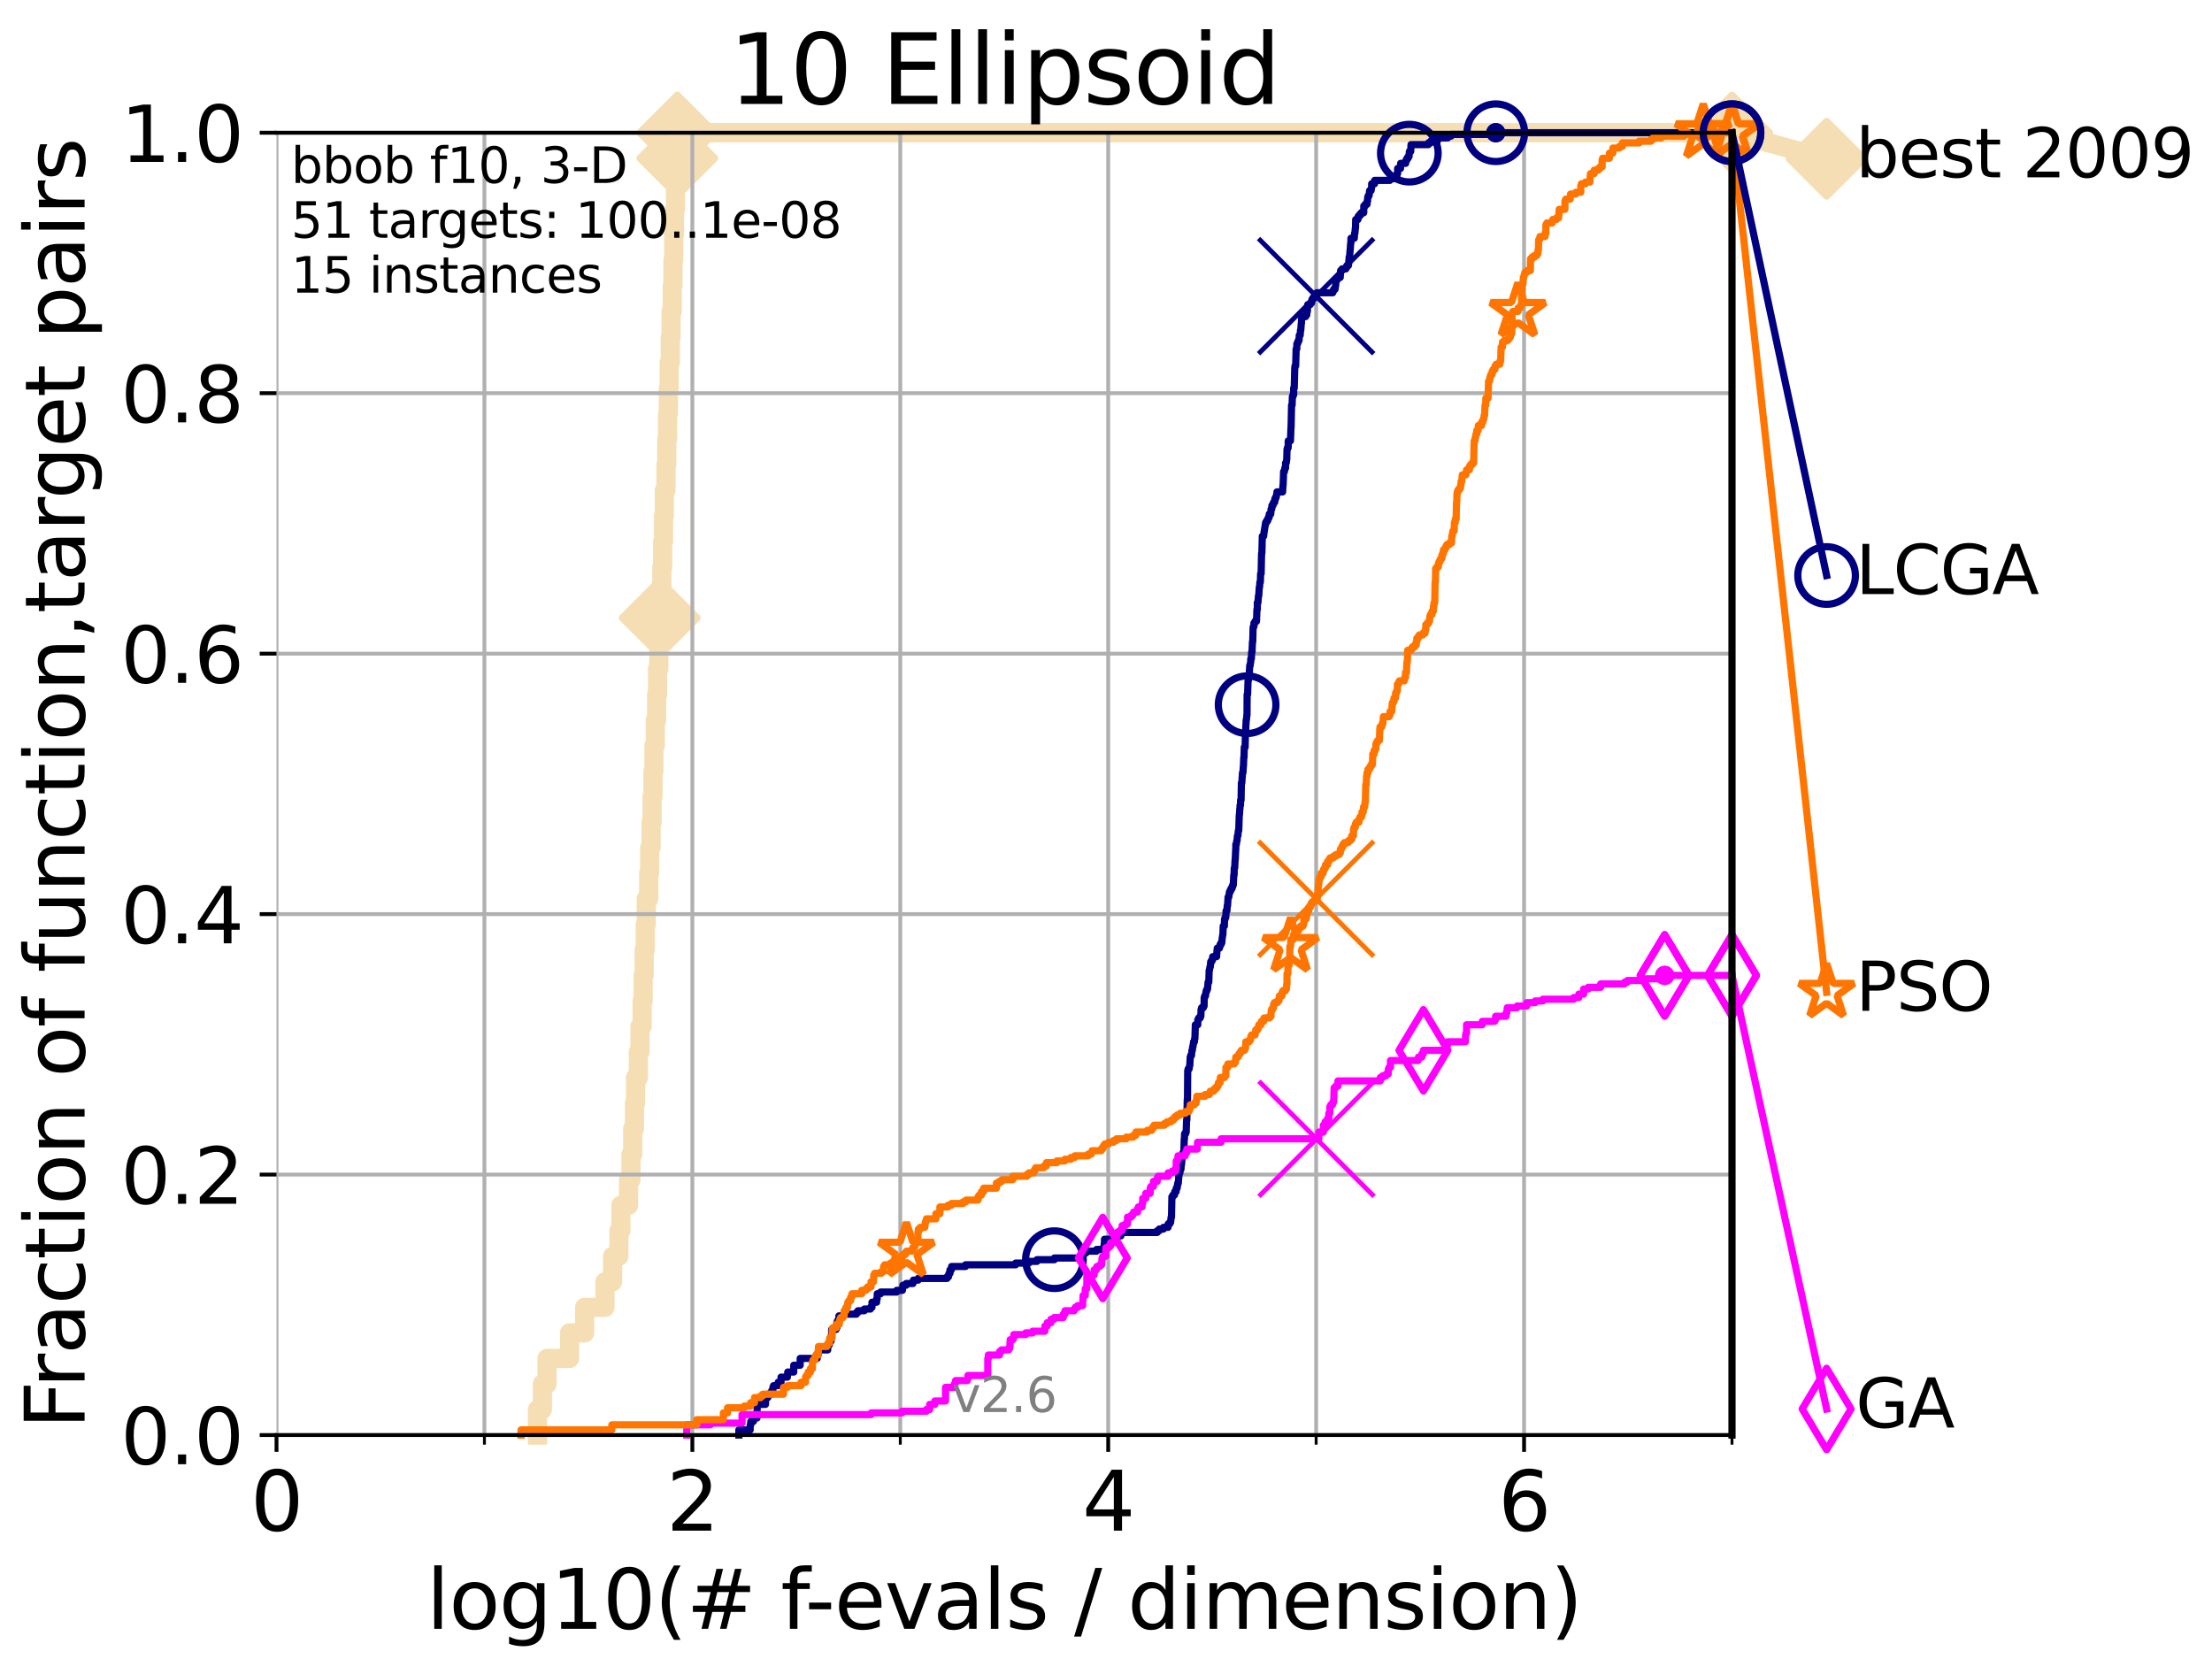 <?xml version="1.0" encoding="utf-8" standalone="no"?>
<!DOCTYPE svg PUBLIC "-//W3C//DTD SVG 1.1//EN"
  "http://www.w3.org/Graphics/SVG/1.1/DTD/svg11.dtd">
<svg xmlns:xlink="http://www.w3.org/1999/xlink" width="460.8pt" height="345.6pt" viewBox="0 0 460.8 345.6" xmlns="http://www.w3.org/2000/svg" version="1.1">
 <defs>
  <style type="text/css">*{stroke-linejoin: round; stroke-linecap: butt}</style>
 </defs>
 <g id="figure_1">
  <g id="patch_1">
   <path d="M 0 345.6 
L 460.8 345.6 
L 460.8 0 
L 0 0 
z
" style="fill: #ffffff"/>
  </g>
  <g id="axes_1">
   <g id="patch_2">
    <path d="M 57.6 298.944 
L 360.806 298.944 
L 360.806 27.648 
L 57.6 27.648 
z
" style="fill: #ffffff"/>
   </g>
   <g id="line2d_1">
    <path d="M 111.972 298.944 
L 111.972 293.624 
L 112.989 293.624 
L 112.989 288.305 
L 113.954 288.305 
L 113.954 282.985 
L 118.647 282.985 
L 118.647 277.666 
L 121.79 277.666 
L 121.79 272.346 
L 126.029 272.346 
L 126.029 267.027 
L 127.61 267.027 
L 127.61 261.707 
L 128.928 261.707 
L 128.928 256.388 
L 129.348 256.388 
L 129.348 251.068 
L 130.939 251.068 
L 130.939 245.749 
L 131.44 245.749 
L 131.44 240.429 
L 131.808 240.429 
L 131.808 235.11 
L 132.169 235.11 
L 132.169 229.79 
L 132.405 229.79 
L 132.405 224.471 
L 132.984 224.471 
L 132.984 219.151 
L 133.323 219.151 
L 133.323 213.832 
L 133.766 213.832 
L 133.766 208.512 
L 133.983 208.512 
L 133.983 203.192 
L 134.198 203.192 
L 134.198 197.873 
L 134.411 197.873 
L 134.411 192.553 
L 134.621 192.553 
L 134.621 187.234 
L 135.136 187.234 
L 135.136 181.914 
L 135.339 181.914 
L 135.339 176.595 
L 135.638 176.595 
L 135.638 171.275 
L 135.835 171.275 
L 135.835 165.956 
L 136.03 165.956 
L 136.03 160.636 
L 136.223 160.636 
L 136.223 155.317 
L 136.509 155.317 
L 136.509 149.997 
L 136.79 149.997 
L 136.79 144.678 
L 136.975 144.678 
L 136.975 139.358 
L 137.25 139.358 
L 137.25 134.039 
L 137.431 134.039 
L 137.431 128.719 
L 137.699 128.719 
L 137.699 123.4 
L 137.876 123.4 
L 137.876 118.08 
L 138.051 118.08 
L 138.051 112.76 
L 138.224 112.76 
L 138.224 107.441 
L 138.396 107.441 
L 138.396 102.121 
L 138.735 102.121 
L 138.735 96.802 
L 138.902 96.802 
L 138.902 91.482 
L 139.068 91.482 
L 139.068 86.163 
L 139.232 86.163 
L 139.232 80.843 
L 139.395 80.843 
L 139.395 75.524 
L 139.637 75.524 
L 139.637 70.204 
L 139.796 70.204 
L 139.796 64.885 
L 140.033 64.885 
L 140.033 59.565 
L 140.189 59.565 
L 140.189 54.246 
L 140.344 54.246 
L 140.344 48.926 
L 140.497 48.926 
L 140.497 43.607 
L 140.725 43.607 
L 140.725 38.287 
L 140.951 38.287 
L 140.951 32.968 
L 141.099 32.968 
L 141.099 27.648 
L 360.806 27.648 
" style="fill: none; stroke: #f5deb3; stroke-width: 4; stroke-linecap: square"/>
   </g>
   <g id="line2d_2">
    <defs>
     <path id="mf56e2c49a2" d="M 0 7.778 
L 7.778 0 
L 0 -7.778 
L -7.778 0 
z
" style="stroke: #f5deb3; stroke-width: 1.5; stroke-linejoin: miter"/>
    </defs>
    <g>
     <use xlink:href="#mf56e2c49a2" x="137.431" y="128.719" style="fill: #f5deb3; stroke: #f5deb3; stroke-width: 1.5; stroke-linejoin: miter"/>
     <use xlink:href="#mf56e2c49a2" x="141.099" y="32.968" style="fill: #f5deb3; stroke: #f5deb3; stroke-width: 1.5; stroke-linejoin: miter"/>
     <use xlink:href="#mf56e2c49a2" x="141.099" y="27.648" style="fill: #f5deb3; stroke: #f5deb3; stroke-width: 1.5; stroke-linejoin: miter"/>
     <use xlink:href="#mf56e2c49a2" x="141.099" y="27.648" style="fill: #f5deb3; stroke: #f5deb3; stroke-width: 1.5; stroke-linejoin: miter"/>
     <use xlink:href="#mf56e2c49a2" x="360.806" y="27.648" style="fill: #f5deb3; stroke: #f5deb3; stroke-width: 1.5; stroke-linejoin: miter"/>
    </g>
   </g>
   <g id="line2d_3">
    <path style="fill: none; stroke: #f5deb3; stroke-width: 4; stroke-linecap: square"/>
    <g/>
   </g>
   <g id="line2d_4">
    <path d="M 360.806 27.648 
L 380.515 33.074 
" style="fill: none; stroke: #f5deb3; stroke-width: 4; stroke-linecap: square"/>
    <g>
     <use xlink:href="#mf56e2c49a2" x="360.806" y="27.648" style="fill: #f5deb3; stroke: #f5deb3; stroke-width: 1.5; stroke-linejoin: miter"/>
     <use xlink:href="#mf56e2c49a2" x="380.515" y="33.074" style="fill: #f5deb3; stroke: #f5deb3; stroke-width: 1.5; stroke-linejoin: miter"/>
    </g>
   </g>
   <g id="matplotlib.axis_1">
    <g id="xtick_1">
     <g id="line2d_5">
      <path d="M 57.6 298.944 
L 57.6 27.648 
" clip-path="url(#pedc244dee9)" style="fill: none; stroke: #b0b0b0; stroke-width: 0.8; stroke-linecap: square"/>
     </g>
     <g id="line2d_6">
      <defs>
       <path id="m313f7d30ac" d="M 0 0 
L 0 3.5 
" style="stroke: #000000; stroke-width: 0.8"/>
      </defs>
      <g>
       <use xlink:href="#m313f7d30ac" x="57.6" y="298.944" style="stroke: #000000; stroke-width: 0.8"/>
      </g>
     </g>
     <g id="text_1">
      <!-- 0 -->
      <g transform="translate(52.192 318.861)scale(0.17 -0.17)">
       <defs>
        <path id="DejaVuSans-30" d="M 2034 4250 
Q 1547 4250 1301 3770 
Q 1056 3291 1056 2328 
Q 1056 1369 1301 889 
Q 1547 409 2034 409 
Q 2525 409 2770 889 
Q 3016 1369 3016 2328 
Q 3016 3291 2770 3770 
Q 2525 4250 2034 4250 
z
M 2034 4750 
Q 2819 4750 3233 4129 
Q 3647 3509 3647 2328 
Q 3647 1150 3233 529 
Q 2819 -91 2034 -91 
Q 1250 -91 836 529 
Q 422 1150 422 2328 
Q 422 3509 836 4129 
Q 1250 4750 2034 4750 
z
" transform="scale(0.016)"/>
       </defs>
       <use xlink:href="#DejaVuSans-30"/>
      </g>
     </g>
    </g>
    <g id="xtick_2">
     <g id="line2d_7">
      <path d="M 144.23 298.944 
L 144.23 27.648 
" clip-path="url(#pedc244dee9)" style="fill: none; stroke: #b0b0b0; stroke-width: 0.8; stroke-linecap: square"/>
     </g>
     <g id="line2d_8">
      <g>
       <use xlink:href="#m313f7d30ac" x="144.23" y="298.944" style="stroke: #000000; stroke-width: 0.8"/>
      </g>
     </g>
     <g id="text_2">
      <!-- 2 -->
      <g transform="translate(138.822 318.861)scale(0.17 -0.17)">
       <defs>
        <path id="DejaVuSans-32" d="M 1228 531 
L 3431 531 
L 3431 0 
L 469 0 
L 469 531 
Q 828 903 1448 1529 
Q 2069 2156 2228 2338 
Q 2531 2678 2651 2914 
Q 2772 3150 2772 3378 
Q 2772 3750 2511 3984 
Q 2250 4219 1831 4219 
Q 1534 4219 1204 4116 
Q 875 4013 500 3803 
L 500 4441 
Q 881 4594 1212 4672 
Q 1544 4750 1819 4750 
Q 2544 4750 2975 4387 
Q 3406 4025 3406 3419 
Q 3406 3131 3298 2873 
Q 3191 2616 2906 2266 
Q 2828 2175 2409 1742 
Q 1991 1309 1228 531 
z
" transform="scale(0.016)"/>
       </defs>
       <use xlink:href="#DejaVuSans-32"/>
      </g>
     </g>
    </g>
    <g id="xtick_3">
     <g id="line2d_9">
      <path d="M 230.861 298.944 
L 230.861 27.648 
" clip-path="url(#pedc244dee9)" style="fill: none; stroke: #b0b0b0; stroke-width: 0.8; stroke-linecap: square"/>
     </g>
     <g id="line2d_10">
      <g>
       <use xlink:href="#m313f7d30ac" x="230.861" y="298.944" style="stroke: #000000; stroke-width: 0.8"/>
      </g>
     </g>
     <g id="text_3">
      <!-- 4 -->
      <g transform="translate(225.453 318.861)scale(0.17 -0.17)">
       <defs>
        <path id="DejaVuSans-34" d="M 2419 4116 
L 825 1625 
L 2419 1625 
L 2419 4116 
z
M 2253 4666 
L 3047 4666 
L 3047 1625 
L 3713 1625 
L 3713 1100 
L 3047 1100 
L 3047 0 
L 2419 0 
L 2419 1100 
L 313 1100 
L 313 1709 
L 2253 4666 
z
" transform="scale(0.016)"/>
       </defs>
       <use xlink:href="#DejaVuSans-34"/>
      </g>
     </g>
    </g>
    <g id="xtick_4">
     <g id="line2d_11">
      <path d="M 317.491 298.944 
L 317.491 27.648 
" clip-path="url(#pedc244dee9)" style="fill: none; stroke: #b0b0b0; stroke-width: 0.8; stroke-linecap: square"/>
     </g>
     <g id="line2d_12">
      <g>
       <use xlink:href="#m313f7d30ac" x="317.491" y="298.944" style="stroke: #000000; stroke-width: 0.8"/>
      </g>
     </g>
     <g id="text_4">
      <!-- 6 -->
      <g transform="translate(312.083 318.861)scale(0.17 -0.17)">
       <defs>
        <path id="DejaVuSans-36" d="M 2113 2584 
Q 1688 2584 1439 2293 
Q 1191 2003 1191 1497 
Q 1191 994 1439 701 
Q 1688 409 2113 409 
Q 2538 409 2786 701 
Q 3034 994 3034 1497 
Q 3034 2003 2786 2293 
Q 2538 2584 2113 2584 
z
M 3366 4563 
L 3366 3988 
Q 3128 4100 2886 4159 
Q 2644 4219 2406 4219 
Q 1781 4219 1451 3797 
Q 1122 3375 1075 2522 
Q 1259 2794 1537 2939 
Q 1816 3084 2150 3084 
Q 2853 3084 3261 2657 
Q 3669 2231 3669 1497 
Q 3669 778 3244 343 
Q 2819 -91 2113 -91 
Q 1303 -91 875 529 
Q 447 1150 447 2328 
Q 447 3434 972 4092 
Q 1497 4750 2381 4750 
Q 2619 4750 2861 4703 
Q 3103 4656 3366 4563 
z
" transform="scale(0.016)"/>
       </defs>
       <use xlink:href="#DejaVuSans-36"/>
      </g>
     </g>
    </g>
    <g id="xtick_5">
     <g id="line2d_13">
      <path d="M 100.915 298.944 
L 100.915 27.648 
" clip-path="url(#pedc244dee9)" style="fill: none; stroke: #b0b0b0; stroke-width: 0.8; stroke-linecap: square"/>
     </g>
     <g id="line2d_14">
      <defs>
       <path id="m6b506a034c" d="M 0 0 
L 0 2 
" style="stroke: #000000; stroke-width: 0.6"/>
      </defs>
      <g>
       <use xlink:href="#m6b506a034c" x="100.915" y="298.944" style="stroke: #000000; stroke-width: 0.6"/>
      </g>
     </g>
    </g>
    <g id="xtick_6">
     <g id="line2d_15">
      <path d="M 187.546 298.944 
L 187.546 27.648 
" clip-path="url(#pedc244dee9)" style="fill: none; stroke: #b0b0b0; stroke-width: 0.8; stroke-linecap: square"/>
     </g>
     <g id="line2d_16">
      <g>
       <use xlink:href="#m6b506a034c" x="187.546" y="298.944" style="stroke: #000000; stroke-width: 0.6"/>
      </g>
     </g>
    </g>
    <g id="xtick_7">
     <g id="line2d_17">
      <path d="M 274.176 298.944 
L 274.176 27.648 
" clip-path="url(#pedc244dee9)" style="fill: none; stroke: #b0b0b0; stroke-width: 0.8; stroke-linecap: square"/>
     </g>
     <g id="line2d_18">
      <g>
       <use xlink:href="#m6b506a034c" x="274.176" y="298.944" style="stroke: #000000; stroke-width: 0.6"/>
      </g>
     </g>
    </g>
    <g id="xtick_8">
     <g id="line2d_19">
      <path d="M 360.806 298.944 
L 360.806 27.648 
" clip-path="url(#pedc244dee9)" style="fill: none; stroke: #b0b0b0; stroke-width: 0.8; stroke-linecap: square"/>
     </g>
     <g id="line2d_20">
      <g>
       <use xlink:href="#m6b506a034c" x="360.806" y="298.944" style="stroke: #000000; stroke-width: 0.6"/>
      </g>
     </g>
    </g>
    <g id="text_5">
     <!-- log10(# f-evals / dimension) -->
     <g transform="translate(88.823 339.314)scale(0.17 -0.17)">
      <defs>
       <path id="DejaVuSans-6c" d="M 603 4863 
L 1178 4863 
L 1178 0 
L 603 0 
L 603 4863 
z
" transform="scale(0.016)"/>
       <path id="DejaVuSans-6f" d="M 1959 3097 
Q 1497 3097 1228 2736 
Q 959 2375 959 1747 
Q 959 1119 1226 758 
Q 1494 397 1959 397 
Q 2419 397 2687 759 
Q 2956 1122 2956 1747 
Q 2956 2369 2687 2733 
Q 2419 3097 1959 3097 
z
M 1959 3584 
Q 2709 3584 3137 3096 
Q 3566 2609 3566 1747 
Q 3566 888 3137 398 
Q 2709 -91 1959 -91 
Q 1206 -91 779 398 
Q 353 888 353 1747 
Q 353 2609 779 3096 
Q 1206 3584 1959 3584 
z
" transform="scale(0.016)"/>
       <path id="DejaVuSans-67" d="M 2906 1791 
Q 2906 2416 2648 2759 
Q 2391 3103 1925 3103 
Q 1463 3103 1205 2759 
Q 947 2416 947 1791 
Q 947 1169 1205 825 
Q 1463 481 1925 481 
Q 2391 481 2648 825 
Q 2906 1169 2906 1791 
z
M 3481 434 
Q 3481 -459 3084 -895 
Q 2688 -1331 1869 -1331 
Q 1566 -1331 1297 -1286 
Q 1028 -1241 775 -1147 
L 775 -588 
Q 1028 -725 1275 -790 
Q 1522 -856 1778 -856 
Q 2344 -856 2625 -561 
Q 2906 -266 2906 331 
L 2906 616 
Q 2728 306 2450 153 
Q 2172 0 1784 0 
Q 1141 0 747 490 
Q 353 981 353 1791 
Q 353 2603 747 3093 
Q 1141 3584 1784 3584 
Q 2172 3584 2450 3431 
Q 2728 3278 2906 2969 
L 2906 3500 
L 3481 3500 
L 3481 434 
z
" transform="scale(0.016)"/>
       <path id="DejaVuSans-31" d="M 794 531 
L 1825 531 
L 1825 4091 
L 703 3866 
L 703 4441 
L 1819 4666 
L 2450 4666 
L 2450 531 
L 3481 531 
L 3481 0 
L 794 0 
L 794 531 
z
" transform="scale(0.016)"/>
       <path id="DejaVuSans-28" d="M 1984 4856 
Q 1566 4138 1362 3434 
Q 1159 2731 1159 2009 
Q 1159 1288 1364 580 
Q 1569 -128 1984 -844 
L 1484 -844 
Q 1016 -109 783 600 
Q 550 1309 550 2009 
Q 550 2706 781 3412 
Q 1013 4119 1484 4856 
L 1984 4856 
z
" transform="scale(0.016)"/>
       <path id="DejaVuSans-23" d="M 3272 2816 
L 2363 2816 
L 2100 1772 
L 3016 1772 
L 3272 2816 
z
M 2803 4594 
L 2478 3297 
L 3391 3297 
L 3719 4594 
L 4219 4594 
L 3897 3297 
L 4872 3297 
L 4872 2816 
L 3775 2816 
L 3519 1772 
L 4513 1772 
L 4513 1294 
L 3397 1294 
L 3072 0 
L 2572 0 
L 2894 1294 
L 1978 1294 
L 1656 0 
L 1153 0 
L 1478 1294 
L 494 1294 
L 494 1772 
L 1594 1772 
L 1856 2816 
L 850 2816 
L 850 3297 
L 1978 3297 
L 2297 4594 
L 2803 4594 
z
" transform="scale(0.016)"/>
       <path id="DejaVuSans-20" transform="scale(0.016)"/>
       <path id="DejaVuSans-66" d="M 2375 4863 
L 2375 4384 
L 1825 4384 
Q 1516 4384 1395 4259 
Q 1275 4134 1275 3809 
L 1275 3500 
L 2222 3500 
L 2222 3053 
L 1275 3053 
L 1275 0 
L 697 0 
L 697 3053 
L 147 3053 
L 147 3500 
L 697 3500 
L 697 3744 
Q 697 4328 969 4595 
Q 1241 4863 1831 4863 
L 2375 4863 
z
" transform="scale(0.016)"/>
       <path id="DejaVuSans-2d" d="M 313 2009 
L 1997 2009 
L 1997 1497 
L 313 1497 
L 313 2009 
z
" transform="scale(0.016)"/>
       <path id="DejaVuSans-65" d="M 3597 1894 
L 3597 1613 
L 953 1613 
Q 991 1019 1311 708 
Q 1631 397 2203 397 
Q 2534 397 2845 478 
Q 3156 559 3463 722 
L 3463 178 
Q 3153 47 2828 -22 
Q 2503 -91 2169 -91 
Q 1331 -91 842 396 
Q 353 884 353 1716 
Q 353 2575 817 3079 
Q 1281 3584 2069 3584 
Q 2775 3584 3186 3129 
Q 3597 2675 3597 1894 
z
M 3022 2063 
Q 3016 2534 2758 2815 
Q 2500 3097 2075 3097 
Q 1594 3097 1305 2825 
Q 1016 2553 972 2059 
L 3022 2063 
z
" transform="scale(0.016)"/>
       <path id="DejaVuSans-76" d="M 191 3500 
L 800 3500 
L 1894 563 
L 2988 3500 
L 3597 3500 
L 2284 0 
L 1503 0 
L 191 3500 
z
" transform="scale(0.016)"/>
       <path id="DejaVuSans-61" d="M 2194 1759 
Q 1497 1759 1228 1600 
Q 959 1441 959 1056 
Q 959 750 1161 570 
Q 1363 391 1709 391 
Q 2188 391 2477 730 
Q 2766 1069 2766 1631 
L 2766 1759 
L 2194 1759 
z
M 3341 1997 
L 3341 0 
L 2766 0 
L 2766 531 
Q 2569 213 2275 61 
Q 1981 -91 1556 -91 
Q 1019 -91 701 211 
Q 384 513 384 1019 
Q 384 1609 779 1909 
Q 1175 2209 1959 2209 
L 2766 2209 
L 2766 2266 
Q 2766 2663 2505 2880 
Q 2244 3097 1772 3097 
Q 1472 3097 1187 3025 
Q 903 2953 641 2809 
L 641 3341 
Q 956 3463 1253 3523 
Q 1550 3584 1831 3584 
Q 2591 3584 2966 3190 
Q 3341 2797 3341 1997 
z
" transform="scale(0.016)"/>
       <path id="DejaVuSans-73" d="M 2834 3397 
L 2834 2853 
Q 2591 2978 2328 3040 
Q 2066 3103 1784 3103 
Q 1356 3103 1142 2972 
Q 928 2841 928 2578 
Q 928 2378 1081 2264 
Q 1234 2150 1697 2047 
L 1894 2003 
Q 2506 1872 2764 1633 
Q 3022 1394 3022 966 
Q 3022 478 2636 193 
Q 2250 -91 1575 -91 
Q 1294 -91 989 -36 
Q 684 19 347 128 
L 347 722 
Q 666 556 975 473 
Q 1284 391 1588 391 
Q 1994 391 2212 530 
Q 2431 669 2431 922 
Q 2431 1156 2273 1281 
Q 2116 1406 1581 1522 
L 1381 1569 
Q 847 1681 609 1914 
Q 372 2147 372 2553 
Q 372 3047 722 3315 
Q 1072 3584 1716 3584 
Q 2034 3584 2315 3537 
Q 2597 3491 2834 3397 
z
" transform="scale(0.016)"/>
       <path id="DejaVuSans-2f" d="M 1625 4666 
L 2156 4666 
L 531 -594 
L 0 -594 
L 1625 4666 
z
" transform="scale(0.016)"/>
       <path id="DejaVuSans-64" d="M 2906 2969 
L 2906 4863 
L 3481 4863 
L 3481 0 
L 2906 0 
L 2906 525 
Q 2725 213 2448 61 
Q 2172 -91 1784 -91 
Q 1150 -91 751 415 
Q 353 922 353 1747 
Q 353 2572 751 3078 
Q 1150 3584 1784 3584 
Q 2172 3584 2448 3432 
Q 2725 3281 2906 2969 
z
M 947 1747 
Q 947 1113 1208 752 
Q 1469 391 1925 391 
Q 2381 391 2643 752 
Q 2906 1113 2906 1747 
Q 2906 2381 2643 2742 
Q 2381 3103 1925 3103 
Q 1469 3103 1208 2742 
Q 947 2381 947 1747 
z
" transform="scale(0.016)"/>
       <path id="DejaVuSans-69" d="M 603 3500 
L 1178 3500 
L 1178 0 
L 603 0 
L 603 3500 
z
M 603 4863 
L 1178 4863 
L 1178 4134 
L 603 4134 
L 603 4863 
z
" transform="scale(0.016)"/>
       <path id="DejaVuSans-6d" d="M 3328 2828 
Q 3544 3216 3844 3400 
Q 4144 3584 4550 3584 
Q 5097 3584 5394 3201 
Q 5691 2819 5691 2113 
L 5691 0 
L 5113 0 
L 5113 2094 
Q 5113 2597 4934 2840 
Q 4756 3084 4391 3084 
Q 3944 3084 3684 2787 
Q 3425 2491 3425 1978 
L 3425 0 
L 2847 0 
L 2847 2094 
Q 2847 2600 2669 2842 
Q 2491 3084 2119 3084 
Q 1678 3084 1418 2786 
Q 1159 2488 1159 1978 
L 1159 0 
L 581 0 
L 581 3500 
L 1159 3500 
L 1159 2956 
Q 1356 3278 1631 3431 
Q 1906 3584 2284 3584 
Q 2666 3584 2933 3390 
Q 3200 3197 3328 2828 
z
" transform="scale(0.016)"/>
       <path id="DejaVuSans-6e" d="M 3513 2113 
L 3513 0 
L 2938 0 
L 2938 2094 
Q 2938 2591 2744 2837 
Q 2550 3084 2163 3084 
Q 1697 3084 1428 2787 
Q 1159 2491 1159 1978 
L 1159 0 
L 581 0 
L 581 3500 
L 1159 3500 
L 1159 2956 
Q 1366 3272 1645 3428 
Q 1925 3584 2291 3584 
Q 2894 3584 3203 3211 
Q 3513 2838 3513 2113 
z
" transform="scale(0.016)"/>
       <path id="DejaVuSans-29" d="M 513 4856 
L 1013 4856 
Q 1481 4119 1714 3412 
Q 1947 2706 1947 2009 
Q 1947 1309 1714 600 
Q 1481 -109 1013 -844 
L 513 -844 
Q 928 -128 1133 580 
Q 1338 1288 1338 2009 
Q 1338 2731 1133 3434 
Q 928 4138 513 4856 
z
" transform="scale(0.016)"/>
      </defs>
      <use xlink:href="#DejaVuSans-6c"/>
      <use xlink:href="#DejaVuSans-6f" x="27.783"/>
      <use xlink:href="#DejaVuSans-67" x="88.965"/>
      <use xlink:href="#DejaVuSans-31" x="152.441"/>
      <use xlink:href="#DejaVuSans-30" x="216.064"/>
      <use xlink:href="#DejaVuSans-28" x="279.688"/>
      <use xlink:href="#DejaVuSans-23" x="318.701"/>
      <use xlink:href="#DejaVuSans-20" x="402.49"/>
      <use xlink:href="#DejaVuSans-66" x="434.277"/>
      <use xlink:href="#DejaVuSans-2d" x="463.982"/>
      <use xlink:href="#DejaVuSans-65" x="500.066"/>
      <use xlink:href="#DejaVuSans-76" x="561.59"/>
      <use xlink:href="#DejaVuSans-61" x="620.77"/>
      <use xlink:href="#DejaVuSans-6c" x="682.049"/>
      <use xlink:href="#DejaVuSans-73" x="709.832"/>
      <use xlink:href="#DejaVuSans-20" x="761.932"/>
      <use xlink:href="#DejaVuSans-2f" x="793.719"/>
      <use xlink:href="#DejaVuSans-20" x="827.41"/>
      <use xlink:href="#DejaVuSans-64" x="859.197"/>
      <use xlink:href="#DejaVuSans-69" x="922.674"/>
      <use xlink:href="#DejaVuSans-6d" x="950.457"/>
      <use xlink:href="#DejaVuSans-65" x="1047.869"/>
      <use xlink:href="#DejaVuSans-6e" x="1109.393"/>
      <use xlink:href="#DejaVuSans-73" x="1172.771"/>
      <use xlink:href="#DejaVuSans-69" x="1224.871"/>
      <use xlink:href="#DejaVuSans-6f" x="1252.654"/>
      <use xlink:href="#DejaVuSans-6e" x="1313.836"/>
      <use xlink:href="#DejaVuSans-29" x="1377.215"/>
     </g>
    </g>
   </g>
   <g id="matplotlib.axis_2">
    <g id="ytick_1">
     <g id="line2d_21">
      <path d="M 57.6 298.944 
L 360.806 298.944 
" clip-path="url(#pedc244dee9)" style="fill: none; stroke: #b0b0b0; stroke-width: 0.8; stroke-linecap: square"/>
     </g>
     <g id="line2d_22">
      <defs>
       <path id="m57875dfe63" d="M 0 0 
L -3.5 0 
" style="stroke: #000000; stroke-width: 0.8"/>
      </defs>
      <g>
       <use xlink:href="#m57875dfe63" x="57.6" y="298.944" style="stroke: #000000; stroke-width: 0.8"/>
      </g>
     </g>
     <g id="text_6">
      <!-- 0.0 -->
      <g transform="translate(25.155 305.023)scale(0.16 -0.16)">
       <defs>
        <path id="DejaVuSans-2e" d="M 684 794 
L 1344 794 
L 1344 0 
L 684 0 
L 684 794 
z
" transform="scale(0.016)"/>
       </defs>
       <use xlink:href="#DejaVuSans-30"/>
       <use xlink:href="#DejaVuSans-2e" x="63.623"/>
       <use xlink:href="#DejaVuSans-30" x="95.41"/>
      </g>
     </g>
    </g>
    <g id="ytick_2">
     <g id="line2d_23">
      <path d="M 57.6 244.685 
L 360.806 244.685 
" clip-path="url(#pedc244dee9)" style="fill: none; stroke: #b0b0b0; stroke-width: 0.8; stroke-linecap: square"/>
     </g>
     <g id="line2d_24">
      <g>
       <use xlink:href="#m57875dfe63" x="57.6" y="244.685" style="stroke: #000000; stroke-width: 0.8"/>
      </g>
     </g>
     <g id="text_7">
      <!-- 0.2 -->
      <g transform="translate(25.155 250.764)scale(0.16 -0.16)">
       <use xlink:href="#DejaVuSans-30"/>
       <use xlink:href="#DejaVuSans-2e" x="63.623"/>
       <use xlink:href="#DejaVuSans-32" x="95.41"/>
      </g>
     </g>
    </g>
    <g id="ytick_3">
     <g id="line2d_25">
      <path d="M 57.6 190.426 
L 360.806 190.426 
" clip-path="url(#pedc244dee9)" style="fill: none; stroke: #b0b0b0; stroke-width: 0.8; stroke-linecap: square"/>
     </g>
     <g id="line2d_26">
      <g>
       <use xlink:href="#m57875dfe63" x="57.6" y="190.426" style="stroke: #000000; stroke-width: 0.8"/>
      </g>
     </g>
     <g id="text_8">
      <!-- 0.4 -->
      <g transform="translate(25.155 196.504)scale(0.16 -0.16)">
       <use xlink:href="#DejaVuSans-30"/>
       <use xlink:href="#DejaVuSans-2e" x="63.623"/>
       <use xlink:href="#DejaVuSans-34" x="95.41"/>
      </g>
     </g>
    </g>
    <g id="ytick_4">
     <g id="line2d_27">
      <path d="M 57.6 136.166 
L 360.806 136.166 
" clip-path="url(#pedc244dee9)" style="fill: none; stroke: #b0b0b0; stroke-width: 0.8; stroke-linecap: square"/>
     </g>
     <g id="line2d_28">
      <g>
       <use xlink:href="#m57875dfe63" x="57.6" y="136.166" style="stroke: #000000; stroke-width: 0.8"/>
      </g>
     </g>
     <g id="text_9">
      <!-- 0.6 -->
      <g transform="translate(25.155 142.245)scale(0.16 -0.16)">
       <use xlink:href="#DejaVuSans-30"/>
       <use xlink:href="#DejaVuSans-2e" x="63.623"/>
       <use xlink:href="#DejaVuSans-36" x="95.41"/>
      </g>
     </g>
    </g>
    <g id="ytick_5">
     <g id="line2d_29">
      <path d="M 57.6 81.907 
L 360.806 81.907 
" clip-path="url(#pedc244dee9)" style="fill: none; stroke: #b0b0b0; stroke-width: 0.8; stroke-linecap: square"/>
     </g>
     <g id="line2d_30">
      <g>
       <use xlink:href="#m57875dfe63" x="57.6" y="81.907" style="stroke: #000000; stroke-width: 0.8"/>
      </g>
     </g>
     <g id="text_10">
      <!-- 0.8 -->
      <g transform="translate(25.155 87.986)scale(0.16 -0.16)">
       <defs>
        <path id="DejaVuSans-38" d="M 2034 2216 
Q 1584 2216 1326 1975 
Q 1069 1734 1069 1313 
Q 1069 891 1326 650 
Q 1584 409 2034 409 
Q 2484 409 2743 651 
Q 3003 894 3003 1313 
Q 3003 1734 2745 1975 
Q 2488 2216 2034 2216 
z
M 1403 2484 
Q 997 2584 770 2862 
Q 544 3141 544 3541 
Q 544 4100 942 4425 
Q 1341 4750 2034 4750 
Q 2731 4750 3128 4425 
Q 3525 4100 3525 3541 
Q 3525 3141 3298 2862 
Q 3072 2584 2669 2484 
Q 3125 2378 3379 2068 
Q 3634 1759 3634 1313 
Q 3634 634 3220 271 
Q 2806 -91 2034 -91 
Q 1263 -91 848 271 
Q 434 634 434 1313 
Q 434 1759 690 2068 
Q 947 2378 1403 2484 
z
M 1172 3481 
Q 1172 3119 1398 2916 
Q 1625 2713 2034 2713 
Q 2441 2713 2670 2916 
Q 2900 3119 2900 3481 
Q 2900 3844 2670 4047 
Q 2441 4250 2034 4250 
Q 1625 4250 1398 4047 
Q 1172 3844 1172 3481 
z
" transform="scale(0.016)"/>
       </defs>
       <use xlink:href="#DejaVuSans-30"/>
       <use xlink:href="#DejaVuSans-2e" x="63.623"/>
       <use xlink:href="#DejaVuSans-38" x="95.41"/>
      </g>
     </g>
    </g>
    <g id="ytick_6">
     <g id="line2d_31">
      <path d="M 57.6 27.648 
L 360.806 27.648 
" clip-path="url(#pedc244dee9)" style="fill: none; stroke: #b0b0b0; stroke-width: 0.8; stroke-linecap: square"/>
     </g>
     <g id="line2d_32">
      <g>
       <use xlink:href="#m57875dfe63" x="57.6" y="27.648" style="stroke: #000000; stroke-width: 0.8"/>
      </g>
     </g>
     <g id="text_11">
      <!-- 1.0 -->
      <g transform="translate(25.155 33.727)scale(0.16 -0.16)">
       <use xlink:href="#DejaVuSans-31"/>
       <use xlink:href="#DejaVuSans-2e" x="63.623"/>
       <use xlink:href="#DejaVuSans-30" x="95.41"/>
      </g>
     </g>
    </g>
    <g id="text_12">
     <!-- Fraction of function,target pairs -->
     <g transform="translate(17.62 297.681)rotate(-90)scale(0.17 -0.17)">
      <defs>
       <path id="DejaVuSans-46" d="M 628 4666 
L 3309 4666 
L 3309 4134 
L 1259 4134 
L 1259 2759 
L 3109 2759 
L 3109 2228 
L 1259 2228 
L 1259 0 
L 628 0 
L 628 4666 
z
" transform="scale(0.016)"/>
       <path id="DejaVuSans-72" d="M 2631 2963 
Q 2534 3019 2420 3045 
Q 2306 3072 2169 3072 
Q 1681 3072 1420 2755 
Q 1159 2438 1159 1844 
L 1159 0 
L 581 0 
L 581 3500 
L 1159 3500 
L 1159 2956 
Q 1341 3275 1631 3429 
Q 1922 3584 2338 3584 
Q 2397 3584 2469 3576 
Q 2541 3569 2628 3553 
L 2631 2963 
z
" transform="scale(0.016)"/>
       <path id="DejaVuSans-63" d="M 3122 3366 
L 3122 2828 
Q 2878 2963 2633 3030 
Q 2388 3097 2138 3097 
Q 1578 3097 1268 2742 
Q 959 2388 959 1747 
Q 959 1106 1268 751 
Q 1578 397 2138 397 
Q 2388 397 2633 464 
Q 2878 531 3122 666 
L 3122 134 
Q 2881 22 2623 -34 
Q 2366 -91 2075 -91 
Q 1284 -91 818 406 
Q 353 903 353 1747 
Q 353 2603 823 3093 
Q 1294 3584 2113 3584 
Q 2378 3584 2631 3529 
Q 2884 3475 3122 3366 
z
" transform="scale(0.016)"/>
       <path id="DejaVuSans-74" d="M 1172 4494 
L 1172 3500 
L 2356 3500 
L 2356 3053 
L 1172 3053 
L 1172 1153 
Q 1172 725 1289 603 
Q 1406 481 1766 481 
L 2356 481 
L 2356 0 
L 1766 0 
Q 1100 0 847 248 
Q 594 497 594 1153 
L 594 3053 
L 172 3053 
L 172 3500 
L 594 3500 
L 594 4494 
L 1172 4494 
z
" transform="scale(0.016)"/>
       <path id="DejaVuSans-75" d="M 544 1381 
L 544 3500 
L 1119 3500 
L 1119 1403 
Q 1119 906 1312 657 
Q 1506 409 1894 409 
Q 2359 409 2629 706 
Q 2900 1003 2900 1516 
L 2900 3500 
L 3475 3500 
L 3475 0 
L 2900 0 
L 2900 538 
Q 2691 219 2414 64 
Q 2138 -91 1772 -91 
Q 1169 -91 856 284 
Q 544 659 544 1381 
z
M 1991 3584 
L 1991 3584 
z
" transform="scale(0.016)"/>
       <path id="DejaVuSans-2c" d="M 750 794 
L 1409 794 
L 1409 256 
L 897 -744 
L 494 -744 
L 750 256 
L 750 794 
z
" transform="scale(0.016)"/>
       <path id="DejaVuSans-70" d="M 1159 525 
L 1159 -1331 
L 581 -1331 
L 581 3500 
L 1159 3500 
L 1159 2969 
Q 1341 3281 1617 3432 
Q 1894 3584 2278 3584 
Q 2916 3584 3314 3078 
Q 3713 2572 3713 1747 
Q 3713 922 3314 415 
Q 2916 -91 2278 -91 
Q 1894 -91 1617 61 
Q 1341 213 1159 525 
z
M 3116 1747 
Q 3116 2381 2855 2742 
Q 2594 3103 2138 3103 
Q 1681 3103 1420 2742 
Q 1159 2381 1159 1747 
Q 1159 1113 1420 752 
Q 1681 391 2138 391 
Q 2594 391 2855 752 
Q 3116 1113 3116 1747 
z
" transform="scale(0.016)"/>
      </defs>
      <use xlink:href="#DejaVuSans-46"/>
      <use xlink:href="#DejaVuSans-72" x="50.27"/>
      <use xlink:href="#DejaVuSans-61" x="91.383"/>
      <use xlink:href="#DejaVuSans-63" x="152.662"/>
      <use xlink:href="#DejaVuSans-74" x="207.643"/>
      <use xlink:href="#DejaVuSans-69" x="246.852"/>
      <use xlink:href="#DejaVuSans-6f" x="274.635"/>
      <use xlink:href="#DejaVuSans-6e" x="335.816"/>
      <use xlink:href="#DejaVuSans-20" x="399.195"/>
      <use xlink:href="#DejaVuSans-6f" x="430.982"/>
      <use xlink:href="#DejaVuSans-66" x="492.164"/>
      <use xlink:href="#DejaVuSans-20" x="527.369"/>
      <use xlink:href="#DejaVuSans-66" x="559.156"/>
      <use xlink:href="#DejaVuSans-75" x="594.361"/>
      <use xlink:href="#DejaVuSans-6e" x="657.74"/>
      <use xlink:href="#DejaVuSans-63" x="721.119"/>
      <use xlink:href="#DejaVuSans-74" x="776.1"/>
      <use xlink:href="#DejaVuSans-69" x="815.309"/>
      <use xlink:href="#DejaVuSans-6f" x="843.092"/>
      <use xlink:href="#DejaVuSans-6e" x="904.273"/>
      <use xlink:href="#DejaVuSans-2c" x="967.652"/>
      <use xlink:href="#DejaVuSans-74" x="999.439"/>
      <use xlink:href="#DejaVuSans-61" x="1038.648"/>
      <use xlink:href="#DejaVuSans-72" x="1099.928"/>
      <use xlink:href="#DejaVuSans-67" x="1139.291"/>
      <use xlink:href="#DejaVuSans-65" x="1202.768"/>
      <use xlink:href="#DejaVuSans-74" x="1264.291"/>
      <use xlink:href="#DejaVuSans-20" x="1303.5"/>
      <use xlink:href="#DejaVuSans-70" x="1335.287"/>
      <use xlink:href="#DejaVuSans-61" x="1398.764"/>
      <use xlink:href="#DejaVuSans-69" x="1460.043"/>
      <use xlink:href="#DejaVuSans-72" x="1487.826"/>
      <use xlink:href="#DejaVuSans-73" x="1528.939"/>
     </g>
    </g>
   </g>
   <g id="line2d_33">
    <defs>
     <path id="m7839037b84" d="M 0 1.5 
C 0.398 1.5 0.779 1.342 1.061 1.061 
C 1.342 0.779 1.5 0.398 1.5 0 
C 1.5 -0.398 1.342 -0.779 1.061 -1.061 
C 0.779 -1.342 0.398 -1.5 0 -1.5 
C -0.398 -1.5 -0.779 -1.342 -1.061 -1.061 
C -1.342 -0.779 -1.5 -0.398 -1.5 0 
C -1.5 0.398 -1.342 0.779 -1.061 1.061 
C -0.779 1.342 -0.398 1.5 0 1.5 
z
" style="stroke: #f5deb3"/>
    </defs>
    <g>
     <use xlink:href="#m7839037b84" x="141.099" y="27.648" style="fill: #f5deb3; stroke: #f5deb3"/>
     <use xlink:href="#m7839037b84" x="141.099" y="27.648" style="fill: #f5deb3; stroke: #f5deb3"/>
    </g>
   </g>
   <g id="line2d_34">
    <defs>
     <path id="m5e787daddd" d="M 0 1.5 
C 0.398 1.5 0.779 1.342 1.061 1.061 
C 1.342 0.779 1.5 0.398 1.5 0 
C 1.5 -0.398 1.342 -0.779 1.061 -1.061 
C 0.779 -1.342 0.398 -1.5 0 -1.5 
C -0.398 -1.5 -0.779 -1.342 -1.061 -1.061 
C -1.342 -0.779 -1.5 -0.398 -1.5 0 
C -1.5 0.398 -1.342 0.779 -1.061 1.061 
C -0.779 1.342 -0.398 1.5 0 1.5 
z
" style="stroke: #000080"/>
    </defs>
    <g>
     <use xlink:href="#m5e787daddd" x="311.598" y="27.648" style="fill: #000080; stroke: #000080"/>
     <use xlink:href="#m5e787daddd" x="311.598" y="27.648" style="fill: #000080; stroke: #000080"/>
    </g>
   </g>
   <g id="line2d_35">
    <path d="M 153.915 298.944 
L 153.915 297.88 
L 156.272 297.88 
L 156.272 296.816 
L 156.403 296.816 
L 156.403 296.107 
L 156.953 296.107 
L 156.953 295.398 
L 157.703 295.398 
L 157.734 292.561 
L 159.457 292.561 
L 159.513 291.142 
L 159.953 291.142 
L 159.953 290.433 
L 160.752 290.433 
L 160.752 289.723 
L 161.01 289.723 
L 161.01 289.014 
L 161.138 289.014 
L 161.138 288.66 
L 162.108 288.66 
L 162.108 287.95 
L 162.705 287.95 
L 162.705 286.886 
L 164.02 286.886 
L 164.107 285.822 
L 165.351 285.822 
L 165.351 284.404 
L 166.69 284.404 
L 166.69 282.985 
L 170.23 282.985 
L 170.23 282.276 
L 170.434 282.276 
L 170.449 281.567 
L 170.62 281.567 
L 170.62 281.212 
L 172.427 281.212 
L 172.455 280.148 
L 172.774 280.148 
L 172.774 279.439 
L 173.101 279.439 
L 173.209 278.021 
L 173.249 278.021 
L 173.249 276.957 
L 174.165 276.957 
L 174.165 276.602 
L 174.33 276.602 
L 174.33 275.538 
L 174.444 275.538 
L 174.444 275.183 
L 174.706 275.183 
L 174.768 274.12 
L 175.72 274.12 
L 175.72 273.765 
L 178.401 273.765 
L 178.401 273.41 
L 178.734 273.41 
L 178.734 273.056 
L 180.049 273.056 
L 180.049 272.701 
L 181.322 272.701 
L 181.322 272.346 
L 181.651 272.346 
L 181.651 271.282 
L 182.613 271.282 
L 182.613 270.573 
L 182.734 270.573 
L 182.743 269.509 
L 183.442 269.509 
L 183.442 269.155 
L 186.797 269.155 
L 186.797 268.8 
L 187.992 268.8 
L 188.089 267.736 
L 188.766 267.736 
L 188.766 267.381 
L 190.18 267.381 
L 190.278 266.672 
L 191.266 266.672 
L 191.266 266.318 
L 197.29 266.318 
L 197.29 265.963 
L 197.601 265.963 
L 197.693 265.254 
L 197.9 265.254 
L 197.9 264.544 
L 198.173 264.544 
L 198.23 263.835 
L 201.135 263.835 
L 201.135 263.48 
L 211.577 263.48 
L 211.577 263.126 
L 214.315 263.126 
L 214.315 262.771 
L 216.006 262.771 
L 216.006 262.417 
L 219.652 262.417 
L 219.652 262.062 
L 225.482 262.062 
L 225.482 261.353 
L 225.772 261.353 
L 225.772 260.998 
L 226.246 260.998 
L 226.246 260.643 
L 228.433 260.643 
L 228.433 260.289 
L 229.786 260.289 
L 229.786 259.934 
L 229.962 259.934 
L 230.064 258.87 
L 230.078 258.87 
L 230.087 258.161 
L 231.945 258.161 
L 231.945 257.806 
L 232.056 257.806 
L 232.056 257.452 
L 233.499 257.452 
L 233.499 257.097 
L 233.644 257.097 
L 233.644 256.742 
L 241.072 256.742 
L 241.072 256.388 
L 241.498 256.388 
L 241.498 256.033 
L 242.371 256.033 
L 242.371 255.678 
L 243.324 255.678 
L 243.346 254.969 
L 243.686 254.969 
L 243.686 254.615 
L 243.864 254.615 
L 243.969 253.551 
L 244.045 253.551 
L 244.127 249.295 
L 244.346 249.295 
L 244.346 248.94 
L 244.677 248.94 
L 244.726 248.231 
L 245.014 248.231 
L 245.028 247.522 
L 245.225 247.522 
L 245.274 246.813 
L 245.349 246.813 
L 245.349 246.458 
L 245.464 246.458 
L 245.562 245.039 
L 245.601 245.039 
L 245.631 244.33 
L 245.793 244.33 
L 245.876 243.621 
L 246.008 243.621 
L 246.088 242.557 
L 246.142 242.557 
L 246.236 241.138 
L 246.353 241.138 
L 246.455 240.075 
L 246.614 240.075 
L 246.695 237.237 
L 246.748 237.237 
L 246.767 236.174 
L 246.994 236.174 
L 246.994 235.819 
L 247.109 235.819 
L 247.183 233.336 
L 247.242 233.336 
L 247.327 229.081 
L 247.377 229.081 
L 247.424 223.052 
L 247.503 223.052 
L 247.503 222.697 
L 247.706 222.697 
L 247.813 221.988 
L 247.854 221.988 
L 247.943 220.215 
L 248.043 220.215 
L 248.043 219.86 
L 248.21 219.86 
L 248.308 218.796 
L 248.39 218.796 
L 248.444 218.087 
L 248.508 218.087 
L 248.599 217.378 
L 248.642 217.378 
L 248.642 217.023 
L 248.812 217.023 
L 248.87 216.314 
L 248.928 216.314 
L 249.011 213.477 
L 249.521 213.477 
L 249.528 212.413 
L 249.698 212.413 
L 249.698 212.058 
L 250.022 212.058 
L 250.022 211.704 
L 250.159 211.704 
L 250.207 210.285 
L 250.308 210.285 
L 250.308 209.931 
L 250.671 209.931 
L 250.671 209.576 
L 250.835 209.576 
L 250.856 207.803 
L 250.971 207.803 
L 250.971 207.448 
L 251.133 207.448 
L 251.203 206.739 
L 251.268 206.739 
L 251.268 206.384 
L 251.42 206.384 
L 251.42 206.03 
L 251.554 206.03 
L 251.659 204.611 
L 251.811 204.611 
L 251.892 202.129 
L 251.947 202.129 
L 252.052 201.419 
L 252.127 201.419 
L 252.209 200.355 
L 252.41 200.355 
L 252.41 200.001 
L 252.597 200.001 
L 252.633 199.291 
L 253.434 199.291 
L 253.533 197.873 
L 253.579 197.873 
L 253.579 197.518 
L 254.038 197.518 
L 254.038 197.164 
L 254.153 197.164 
L 254.153 196.809 
L 254.329 196.809 
L 254.329 196.454 
L 254.511 196.454 
L 254.615 195.39 
L 254.623 195.39 
L 254.726 194.681 
L 254.755 194.681 
L 254.818 192.908 
L 255.061 192.908 
L 255.085 191.49 
L 255.198 191.49 
L 255.198 191.135 
L 255.349 191.135 
L 255.42 189.716 
L 255.6 189.716 
L 255.654 188.652 
L 255.724 188.652 
L 255.831 186.879 
L 255.977 186.879 
L 256.06 186.17 
L 256.104 186.17 
L 256.104 185.815 
L 256.27 185.815 
L 256.27 185.461 
L 256.436 185.461 
L 256.436 185.106 
L 256.65 185.106 
L 256.65 184.751 
L 256.776 184.751 
L 256.776 184.397 
L 256.913 184.397 
L 257.019 182.269 
L 257.087 182.269 
L 257.117 180.85 
L 257.203 180.85 
L 257.295 179.077 
L 257.32 179.077 
L 257.42 176.949 
L 257.441 176.949 
L 257.444 175.886 
L 257.556 175.886 
L 257.633 175.176 
L 257.698 175.176 
L 257.775 174.112 
L 257.877 174.112 
L 257.962 173.048 
L 258.05 173.048 
L 258.159 169.857 
L 258.186 169.857 
L 258.284 168.438 
L 258.299 168.438 
L 258.333 167.729 
L 258.417 167.729 
L 258.442 166.665 
L 258.538 166.665 
L 258.604 163.119 
L 258.687 163.119 
L 258.784 161.7 
L 258.806 161.7 
L 258.821 160.991 
L 258.923 160.991 
L 259.013 159.572 
L 259.035 159.572 
L 259.099 157.799 
L 259.15 157.799 
L 259.205 155.671 
L 259.382 155.671 
L 259.461 152.125 
L 259.499 152.125 
L 259.6 149.997 
L 259.647 149.997 
L 259.747 148.933 
L 259.776 148.933 
L 259.799 144.678 
L 259.899 144.678 
L 259.989 141.841 
L 260.045 141.841 
L 260.153 140.777 
L 260.23 140.777 
L 260.339 138.649 
L 260.432 138.649 
L 260.51 137.94 
L 260.55 137.94 
L 260.557 137.23 
L 260.683 137.23 
L 260.743 135.812 
L 260.823 135.812 
L 260.91 133.684 
L 260.968 133.684 
L 261.038 130.847 
L 261.088 130.847 
L 261.088 130.492 
L 261.22 130.492 
L 261.222 129.783 
L 261.444 129.783 
L 261.444 129.428 
L 261.75 129.428 
L 261.845 126.946 
L 261.924 126.946 
L 261.926 125.527 
L 262.056 125.527 
L 262.156 124.109 
L 262.221 124.109 
L 262.331 122.336 
L 262.387 122.336 
L 262.457 121.272 
L 262.558 121.272 
L 262.609 119.499 
L 262.717 119.499 
L 262.809 115.243 
L 262.873 115.243 
L 262.964 111.697 
L 263.243 111.697 
L 263.35 110.633 
L 263.376 110.633 
L 263.473 109.923 
L 263.49 109.923 
L 263.6 109.214 
L 263.641 109.214 
L 263.641 108.859 
L 263.837 108.859 
L 263.837 108.505 
L 264.076 108.505 
L 264.076 108.15 
L 264.202 108.15 
L 264.202 107.796 
L 264.389 107.796 
L 264.405 107.086 
L 264.716 107.086 
L 264.792 106.022 
L 264.934 106.022 
L 264.963 105.313 
L 265.17 105.313 
L 265.17 104.958 
L 265.325 104.958 
L 265.325 104.604 
L 265.559 104.604 
L 265.577 103.895 
L 265.744 103.895 
L 265.744 103.54 
L 265.873 103.54 
L 265.975 102.831 
L 266.006 102.831 
L 266.006 102.476 
L 267.187 102.476 
L 267.263 101.058 
L 267.298 101.058 
L 267.404 98.22 
L 267.58 98.22 
L 267.645 97.511 
L 267.802 97.511 
L 267.802 96.447 
L 267.941 96.447 
L 268.045 95.738 
L 268.054 95.738 
L 268.107 93.61 
L 268.198 93.61 
L 268.198 93.256 
L 268.356 93.256 
L 268.359 91.837 
L 268.827 91.837 
L 268.935 89 
L 268.957 89 
L 269.059 84.39 
L 269.167 84.39 
L 269.227 82.616 
L 269.344 82.616 
L 269.344 82.262 
L 269.489 82.262 
L 269.493 80.843 
L 269.612 80.843 
L 269.723 76.588 
L 269.769 76.588 
L 269.769 76.233 
L 269.912 76.233 
L 270.009 72.687 
L 270.147 72.687 
L 270.157 71.623 
L 270.314 71.623 
L 270.314 71.268 
L 270.454 71.268 
L 270.454 70.914 
L 270.619 70.914 
L 270.655 69.85 
L 270.847 69.85 
L 270.915 68.786 
L 270.978 68.786 
L 271.078 67.367 
L 271.108 67.367 
L 271.137 66.303 
L 271.332 66.303 
L 271.332 65.949 
L 271.995 65.949 
L 271.995 65.594 
L 272.221 65.594 
L 272.24 64.885 
L 272.352 64.885 
L 272.424 63.466 
L 272.933 63.466 
L 272.933 63.112 
L 273.237 63.112 
L 273.295 62.402 
L 273.489 62.402 
L 273.489 62.048 
L 273.855 62.048 
L 273.855 61.693 
L 274.269 61.693 
L 274.311 60.984 
L 277.642 60.984 
L 277.642 60.629 
L 277.799 60.629 
L 277.799 60.274 
L 278.115 60.274 
L 278.194 59.565 
L 278.232 59.565 
L 278.332 58.501 
L 278.343 58.501 
L 278.343 58.147 
L 278.705 58.147 
L 278.705 57.792 
L 279.194 57.792 
L 279.271 56.373 
L 279.57 56.373 
L 279.57 56.019 
L 280.363 56.019 
L 280.363 55.664 
L 280.581 55.664 
L 280.581 55.31 
L 280.904 55.31 
L 280.995 54.246 
L 281.029 54.246 
L 281.051 53.536 
L 281.148 53.536 
L 281.247 52.118 
L 281.273 52.118 
L 281.361 50.699 
L 281.404 50.699 
L 281.429 49.635 
L 282.12 49.635 
L 282.184 48.571 
L 282.254 48.571 
L 282.345 47.508 
L 282.378 47.508 
L 282.413 45.734 
L 282.882 45.734 
L 282.951 45.025 
L 283.246 45.025 
L 283.246 44.67 
L 283.558 44.67 
L 283.558 44.316 
L 284.089 44.316 
L 284.108 42.897 
L 284.413 42.897 
L 284.413 42.543 
L 284.786 42.543 
L 284.815 41.833 
L 284.902 41.833 
L 284.903 41.124 
L 285.019 41.124 
L 285.019 40.77 
L 285.204 40.77 
L 285.313 39.706 
L 285.624 39.706 
L 285.73 38.996 
L 285.744 38.996 
L 285.744 38.287 
L 286.343 38.287 
L 286.36 37.578 
L 289.533 37.578 
L 289.533 37.223 
L 290.969 37.223 
L 291.039 36.159 
L 291.149 36.159 
L 291.149 35.095 
L 291.753 35.095 
L 291.781 34.031 
L 292.826 34.031 
L 292.907 33.322 
L 293.096 33.322 
L 293.096 32.968 
L 293.329 32.968 
L 293.329 32.613 
L 293.526 32.613 
L 293.593 31.549 
L 293.874 31.549 
L 293.942 30.13 
L 297.554 30.13 
L 297.554 29.776 
L 298.006 29.776 
L 298.006 29.421 
L 299.426 29.421 
L 299.483 28.712 
L 301.623 28.712 
L 301.623 28.357 
L 302.286 28.357 
L 302.286 28.003 
L 311.598 28.003 
L 311.598 27.648 
L 360.806 27.648 
L 360.806 27.648 
" style="fill: none; stroke: #000080; stroke-width: 1.5; stroke-linecap: square"/>
   </g>
   <g id="line2d_36">
    <defs>
     <path id="m193a5d0e95" d="M 0 6 
C 1.591 6 3.117 5.368 4.243 4.243 
C 5.368 3.117 6 1.591 6 0 
C 6 -1.591 5.368 -3.117 4.243 -4.243 
C 3.117 -5.368 1.591 -6 0 -6 
C -1.591 -6 -3.117 -5.368 -4.243 -4.243 
C -5.368 -3.117 -6 -1.591 -6 0 
C -6 1.591 -5.368 3.117 -4.243 4.243 
C -3.117 5.368 -1.591 6 0 6 
z
" style="stroke: #000080; stroke-width: 1.5"/>
    </defs>
    <g>
     <use xlink:href="#m193a5d0e95" x="219.652" y="262.417" style="fill-opacity: 0; stroke: #000080; stroke-width: 1.5"/>
     <use xlink:href="#m193a5d0e95" x="259.797" y="146.805" style="fill-opacity: 0; stroke: #000080; stroke-width: 1.5"/>
     <use xlink:href="#m193a5d0e95" x="293.593" y="31.904" style="fill-opacity: 0; stroke: #000080; stroke-width: 1.5"/>
     <use xlink:href="#m193a5d0e95" x="311.598" y="27.648" style="fill-opacity: 0; stroke: #000080; stroke-width: 1.5"/>
     <use xlink:href="#m193a5d0e95" x="360.806" y="27.648" style="fill-opacity: 0; stroke: #000080; stroke-width: 1.5"/>
    </g>
   </g>
   <g id="line2d_37">
    <path style="fill: none; stroke: #000080; stroke-width: 1.5; stroke-linecap: square"/>
    <g/>
   </g>
   <g id="line2d_38">
    <path d="M 274.176 61.693 
" clip-path="url(#pedc244dee9)" style="fill: none; stroke: #000080; stroke-width: 1.5; stroke-linecap: square"/>
    <defs>
     <path id="me423b71902" d="M -12 12 
L 12 -12 
M -12 -12 
L 12 12 
" style="stroke: #000080"/>
    </defs>
    <g clip-path="url(#pedc244dee9)">
     <use xlink:href="#me423b71902" x="274.176" y="61.693" style="fill: #000080; stroke: #000080"/>
    </g>
   </g>
   <g id="line2d_39">
    <defs>
     <path id="m32018f0fd9" d="M 0 1.5 
C 0.398 1.5 0.779 1.342 1.061 1.061 
C 1.342 0.779 1.5 0.398 1.5 0 
C 1.5 -0.398 1.342 -0.779 1.061 -1.061 
C 0.779 -1.342 0.398 -1.5 0 -1.5 
C -0.398 -1.5 -0.779 -1.342 -1.061 -1.061 
C -1.342 -0.779 -1.5 -0.398 -1.5 0 
C -1.5 0.398 -1.342 0.779 -1.061 1.061 
C -0.779 1.342 -0.398 1.5 0 1.5 
z
" style="stroke: #ff00ff"/>
    </defs>
    <g>
     <use xlink:href="#m32018f0fd9" x="346.784" y="203.192" style="fill: #ff00ff; stroke: #ff00ff"/>
     <use xlink:href="#m32018f0fd9" x="346.784" y="203.192" style="fill: #ff00ff; stroke: #ff00ff"/>
    </g>
   </g>
   <g id="line2d_40">
    <path d="M 143.066 298.944 
L 143.066 296.816 
L 147.971 296.816 
L 147.971 296.462 
L 154.578 296.462 
L 154.578 294.688 
L 181.479 294.688 
L 181.479 294.334 
L 187.918 294.334 
L 187.918 293.979 
L 192.981 293.979 
L 192.981 293.624 
L 193.677 293.624 
L 193.677 292.561 
L 194.742 292.561 
L 194.742 291.851 
L 196.966 291.851 
L 196.966 289.014 
L 198.797 289.014 
L 198.797 288.305 
L 198.979 288.305 
L 199.067 287.596 
L 201.518 287.596 
L 201.518 287.241 
L 201.642 287.241 
L 201.642 286.532 
L 205.774 286.532 
L 205.774 282.985 
L 205.886 282.985 
L 205.886 282.276 
L 208.21 282.276 
L 208.21 281.567 
L 208.615 281.567 
L 208.615 281.212 
L 210.132 281.212 
L 210.132 280.858 
L 210.352 280.858 
L 210.437 279.084 
L 211.002 279.084 
L 211.002 278.73 
L 211.184 278.73 
L 211.184 278.021 
L 213.68 278.021 
L 213.68 277.666 
L 215.125 277.666 
L 215.125 277.311 
L 217.66 277.311 
L 217.66 276.247 
L 218.158 276.247 
L 218.158 275.538 
L 218.933 275.538 
L 218.933 274.829 
L 219.592 274.829 
L 219.592 274.474 
L 221.493 274.474 
L 221.493 273.765 
L 221.848 273.765 
L 221.848 273.056 
L 223.783 273.056 
L 223.783 272.701 
L 223.984 272.701 
L 223.984 272.346 
L 224.482 272.346 
L 224.482 271.992 
L 225.532 271.992 
L 225.634 269.864 
L 226.072 269.864 
L 226.072 268.445 
L 226.408 268.445 
L 226.408 265.608 
L 227.929 265.608 
L 227.929 264.544 
L 228.384 264.544 
L 228.49 263.835 
L 229.107 263.835 
L 229.107 263.48 
L 229.496 263.48 
L 229.571 262.062 
L 229.728 262.062 
L 229.728 261.707 
L 230.33 261.707 
L 230.352 259.934 
L 231.004 259.934 
L 231.004 259.579 
L 231.338 259.579 
L 231.362 258.87 
L 232.306 258.87 
L 232.306 258.161 
L 232.507 258.161 
L 232.507 257.452 
L 232.691 257.452 
L 232.691 256.742 
L 233.192 256.742 
L 233.192 256.388 
L 233.711 256.388 
L 233.758 255.324 
L 234.42 255.324 
L 234.42 254.969 
L 234.878 254.969 
L 234.878 253.551 
L 235.634 253.551 
L 235.634 253.196 
L 235.97 253.196 
L 235.97 252.841 
L 236.158 252.841 
L 236.158 252.487 
L 236.975 252.487 
L 236.975 251.778 
L 237.143 251.778 
L 237.143 251.423 
L 237.911 251.423 
L 237.911 250.714 
L 238.045 250.714 
L 238.045 249.65 
L 238.683 249.65 
L 238.683 248.586 
L 239.6 248.586 
L 239.6 247.522 
L 239.748 247.522 
L 239.748 247.167 
L 240.275 247.167 
L 240.277 246.103 
L 241.07 246.103 
L 241.07 245.394 
L 241.239 245.394 
L 241.239 245.039 
L 243.337 245.039 
L 243.337 244.33 
L 244.164 244.33 
L 244.164 243.976 
L 244.901 243.976 
L 244.901 243.266 
L 245.025 243.266 
L 245.025 241.848 
L 245.272 241.848 
L 245.272 241.493 
L 245.394 241.493 
L 245.394 240.784 
L 246.864 240.784 
L 246.864 240.429 
L 246.994 240.429 
L 246.994 240.075 
L 247.242 240.075 
L 247.242 239.365 
L 249.421 239.365 
L 249.476 237.947 
L 254.369 237.947 
L 254.369 237.237 
L 274.737 237.237 
L 274.737 235.819 
L 275.673 235.819 
L 275.673 234.4 
L 275.989 234.4 
L 276.049 233.691 
L 276.437 233.691 
L 276.437 233.336 
L 276.582 233.336 
L 276.582 232.982 
L 276.812 232.982 
L 276.812 231.918 
L 277.018 231.918 
L 277.038 230.499 
L 277.226 230.499 
L 277.226 230.145 
L 277.575 230.145 
L 277.575 229.79 
L 277.711 229.79 
L 277.711 229.435 
L 277.837 229.435 
L 277.924 226.598 
L 278.265 226.598 
L 278.265 226.244 
L 278.716 226.244 
L 278.716 225.18 
L 287.534 225.18 
L 287.534 224.471 
L 288.014 224.471 
L 288.014 224.116 
L 288.735 224.116 
L 288.735 223.761 
L 289.18 223.761 
L 289.216 222.697 
L 289.364 222.697 
L 289.364 222.343 
L 289.654 222.343 
L 289.654 220.924 
L 295.403 220.924 
L 295.491 220.215 
L 296.198 220.215 
L 296.214 219.506 
L 296.526 219.506 
L 296.526 218.796 
L 300.939 218.796 
L 300.939 218.442 
L 301.297 218.442 
L 301.297 218.087 
L 301.415 218.087 
L 301.415 217.733 
L 301.548 217.733 
L 301.548 217.023 
L 305.271 217.023 
L 305.305 215.605 
L 305.383 215.605 
L 305.383 215.25 
L 305.508 215.25 
L 305.508 213.477 
L 308.778 213.477 
L 308.778 212.768 
L 311.368 212.768 
L 311.368 212.413 
L 311.562 212.413 
L 311.562 211.704 
L 313.736 211.704 
L 313.739 210.994 
L 313.908 210.994 
L 313.987 209.931 
L 316.02 209.931 
L 316.02 209.576 
L 318.062 209.576 
L 318.062 208.867 
L 319.809 208.867 
L 319.809 208.512 
L 321.41 208.512 
L 321.41 208.157 
L 327.841 208.157 
L 327.841 207.803 
L 328.9 207.803 
L 328.9 207.093 
L 329.903 207.093 
L 329.903 206.03 
L 330.855 206.03 
L 330.855 205.675 
L 333.451 205.675 
L 333.451 204.966 
L 338.399 204.966 
L 338.399 204.611 
L 339.01 204.611 
L 339.01 204.256 
L 342.313 204.256 
L 342.313 203.902 
L 345.551 203.902 
L 345.551 203.547 
L 346.784 203.547 
L 346.784 203.192 
L 360.806 203.192 
L 360.806 203.192 
" style="fill: none; stroke: #ff00ff; stroke-width: 1.5; stroke-linecap: square"/>
   </g>
   <g id="line2d_41">
    <defs>
     <path id="m3a103c95e1" d="M 0 8.485 
L 5.091 0 
L 0 -8.485 
L -5.091 0 
z
" style="stroke: #ff00ff; stroke-width: 1.5; stroke-linejoin: miter"/>
    </defs>
    <g>
     <use xlink:href="#m3a103c95e1" x="229.728" y="262.062" style="fill-opacity: 0; stroke: #ff00ff; stroke-width: 1.5; stroke-linejoin: miter"/>
     <use xlink:href="#m3a103c95e1" x="296.526" y="218.796" style="fill-opacity: 0; stroke: #ff00ff; stroke-width: 1.5; stroke-linejoin: miter"/>
     <use xlink:href="#m3a103c95e1" x="346.784" y="203.192" style="fill-opacity: 0; stroke: #ff00ff; stroke-width: 1.5; stroke-linejoin: miter"/>
     <use xlink:href="#m3a103c95e1" x="346.784" y="203.192" style="fill-opacity: 0; stroke: #ff00ff; stroke-width: 1.5; stroke-linejoin: miter"/>
     <use xlink:href="#m3a103c95e1" x="360.806" y="203.192" style="fill-opacity: 0; stroke: #ff00ff; stroke-width: 1.5; stroke-linejoin: miter"/>
    </g>
   </g>
   <g id="line2d_42">
    <path style="fill: none; stroke: #ff00ff; stroke-width: 1.5; stroke-linecap: square"/>
    <g/>
   </g>
   <g id="line2d_43">
    <path d="M 274.25 237.237 
" clip-path="url(#pedc244dee9)" style="fill: none; stroke: #ff00ff; stroke-width: 1.5; stroke-linecap: square"/>
    <defs>
     <path id="mff68af63fd" d="M -12 12 
L 12 -12 
M -12 -12 
L 12 12 
" style="stroke: #ff00ff"/>
    </defs>
    <g clip-path="url(#pedc244dee9)">
     <use xlink:href="#mff68af63fd" x="274.25" y="237.237" style="fill: #ff00ff; stroke: #ff00ff"/>
    </g>
   </g>
   <g id="line2d_44">
    <defs>
     <path id="m346103cdb0" d="M 0 1.5 
C 0.398 1.5 0.779 1.342 1.061 1.061 
C 1.342 0.779 1.5 0.398 1.5 0 
C 1.5 -0.398 1.342 -0.779 1.061 -1.061 
C 0.779 -1.342 0.398 -1.5 0 -1.5 
C -0.398 -1.5 -0.779 -1.342 -1.061 -1.061 
C -1.342 -0.779 -1.5 -0.398 -1.5 0 
C -1.5 0.398 -1.342 0.779 -1.061 1.061 
C -0.779 1.342 -0.398 1.5 0 1.5 
z
" style="stroke: #ff7500"/>
    </defs>
    <g>
     <use xlink:href="#m346103cdb0" x="354.815" y="27.648" style="fill: #ff7500; stroke: #ff7500"/>
     <use xlink:href="#m346103cdb0" x="354.815" y="27.648" style="fill: #ff7500; stroke: #ff7500"/>
    </g>
   </g>
   <g id="line2d_45">
    <path d="M 108.543 298.944 
L 108.543 297.88 
L 127.458 297.88 
L 127.458 296.816 
L 145.148 296.816 
L 145.148 295.752 
L 150.694 295.752 
L 150.694 294.334 
L 151.563 294.334 
L 151.563 293.27 
L 155.007 293.27 
L 155.007 292.915 
L 156.371 292.915 
L 156.371 292.206 
L 157.175 292.206 
L 157.175 291.142 
L 158.454 291.142 
L 158.454 290.787 
L 158.891 290.787 
L 158.891 290.433 
L 163.215 290.433 
L 163.215 289.014 
L 164.064 289.014 
L 164.064 288.66 
L 166.86 288.66 
L 166.86 287.95 
L 167.797 287.95 
L 167.797 286.886 
L 167.993 286.886 
L 167.993 286.532 
L 168.344 286.532 
L 168.344 285.822 
L 168.825 285.822 
L 168.825 285.113 
L 169.245 285.113 
L 169.245 283.695 
L 169.36 283.695 
L 169.36 283.34 
L 169.768 283.34 
L 169.768 282.631 
L 169.945 282.631 
L 169.945 282.276 
L 170.449 282.276 
L 170.496 280.503 
L 172.258 280.503 
L 172.258 280.148 
L 172.483 280.148 
L 172.483 279.794 
L 172.815 279.794 
L 172.829 278.73 
L 173.329 278.73 
L 173.396 276.957 
L 173.449 276.957 
L 173.449 276.602 
L 174.203 276.602 
L 174.203 275.893 
L 174.83 275.893 
L 174.83 275.183 
L 174.965 275.183 
L 174.965 274.829 
L 175.111 274.829 
L 175.111 274.474 
L 175.603 274.474 
L 175.603 274.12 
L 175.861 274.12 
L 175.861 273.056 
L 176.219 273.056 
L 176.219 272.346 
L 176.549 272.346 
L 176.616 271.282 
L 176.839 271.282 
L 176.839 270.928 
L 177.212 270.928 
L 177.212 270.219 
L 177.449 270.219 
L 177.481 269.509 
L 179.509 269.509 
L 179.509 268.8 
L 180.383 268.8 
L 180.383 268.445 
L 180.746 268.445 
L 180.746 268.091 
L 181.453 268.091 
L 181.453 267.027 
L 181.957 267.027 
L 182.016 265.608 
L 182.192 265.608 
L 182.192 265.254 
L 183.589 265.254 
L 183.589 264.899 
L 184.056 264.899 
L 184.056 263.835 
L 184.296 263.835 
L 184.296 263.48 
L 185.508 263.48 
L 185.508 263.126 
L 186.059 263.126 
L 186.059 262.771 
L 187.838 262.771 
L 187.85 261.707 
L 188.041 261.707 
L 188.041 261.353 
L 188.577 261.353 
L 188.577 260.998 
L 188.83 260.998 
L 188.83 260.643 
L 190.016 260.643 
L 190.115 259.934 
L 190.451 259.934 
L 190.451 259.579 
L 190.643 259.579 
L 190.739 258.87 
L 190.923 258.87 
L 190.923 258.516 
L 191.194 258.516 
L 191.219 256.742 
L 191.307 256.742 
L 191.338 256.033 
L 191.703 256.033 
L 191.703 255.678 
L 192.654 255.678 
L 192.754 254.615 
L 192.868 254.615 
L 192.868 254.26 
L 192.995 254.26 
L 192.995 253.905 
L 194.963 253.905 
L 194.963 252.841 
L 195.798 252.841 
L 195.798 251.423 
L 197.48 251.423 
L 197.48 251.068 
L 198.201 251.068 
L 198.201 250.714 
L 200.632 250.714 
L 200.632 250.359 
L 201.232 250.359 
L 201.232 250.004 
L 203.738 250.004 
L 203.738 249.295 
L 203.996 249.295 
L 203.996 248.94 
L 204.461 248.94 
L 204.461 248.231 
L 204.907 248.231 
L 204.907 247.522 
L 207.572 247.522 
L 207.572 246.458 
L 208.162 246.458 
L 208.162 246.103 
L 208.73 246.103 
L 208.73 245.749 
L 210.986 245.749 
L 210.986 245.039 
L 213.882 245.039 
L 213.882 244.685 
L 214.335 244.685 
L 214.335 244.33 
L 215.318 244.33 
L 215.318 243.976 
L 215.549 243.976 
L 215.549 243.621 
L 215.742 243.621 
L 215.742 243.266 
L 217.439 243.266 
L 217.439 242.912 
L 217.988 242.912 
L 217.988 242.202 
L 220.146 242.202 
L 220.146 241.848 
L 221.816 241.848 
L 221.816 241.493 
L 223.072 241.493 
L 223.072 241.138 
L 223.877 241.138 
L 223.877 240.784 
L 226.672 240.784 
L 226.672 240.429 
L 227.338 240.429 
L 227.338 240.075 
L 227.483 240.075 
L 227.483 239.72 
L 229.392 239.72 
L 229.392 239.365 
L 229.677 239.365 
L 229.677 239.011 
L 229.881 239.011 
L 229.881 238.656 
L 230.148 238.656 
L 230.148 238.301 
L 230.955 238.301 
L 230.955 237.947 
L 231.972 237.947 
L 231.972 237.592 
L 232.58 237.592 
L 232.58 237.237 
L 234.618 237.237 
L 234.618 236.883 
L 236.05 236.883 
L 236.05 236.528 
L 236.6 236.528 
L 236.646 235.819 
L 238.986 235.819 
L 238.986 235.464 
L 239.923 235.464 
L 239.923 235.11 
L 240.156 235.11 
L 240.156 234.755 
L 240.408 234.755 
L 240.408 234.4 
L 242.569 234.4 
L 242.569 234.046 
L 243.1 234.046 
L 243.1 233.691 
L 243.954 233.691 
L 243.954 233.336 
L 244.467 233.336 
L 244.467 232.982 
L 244.747 232.982 
L 244.747 232.627 
L 245.224 232.627 
L 245.224 232.273 
L 245.835 232.273 
L 245.835 231.918 
L 246.928 231.918 
L 246.928 231.563 
L 247.655 231.563 
L 247.655 231.209 
L 247.821 231.209 
L 247.821 230.854 
L 247.953 230.854 
L 247.953 230.145 
L 248.79 230.145 
L 248.79 229.79 
L 249.154 229.79 
L 249.255 229.081 
L 249.295 229.081 
L 249.316 228.372 
L 251.025 228.372 
L 251.025 228.017 
L 251.944 228.017 
L 251.944 227.662 
L 252.117 227.662 
L 252.117 227.308 
L 252.835 227.308 
L 252.835 226.953 
L 253.181 226.953 
L 253.181 226.598 
L 253.537 226.598 
L 253.537 226.244 
L 253.752 226.244 
L 253.822 225.534 
L 254.173 225.534 
L 254.209 224.471 
L 255.069 224.471 
L 255.069 224.116 
L 255.373 224.116 
L 255.382 222.343 
L 255.788 222.343 
L 255.791 221.634 
L 257.131 221.634 
L 257.131 221.279 
L 257.371 221.279 
L 257.439 220.215 
L 257.903 220.215 
L 257.903 219.86 
L 258.094 219.86 
L 258.094 219.506 
L 258.348 219.506 
L 258.348 219.151 
L 258.58 219.151 
L 258.58 218.796 
L 259.269 218.796 
L 259.269 218.442 
L 259.45 218.442 
L 259.527 217.023 
L 260.236 217.023 
L 260.236 216.669 
L 260.503 216.669 
L 260.556 215.959 
L 260.707 215.959 
L 260.707 215.605 
L 261.465 215.605 
L 261.547 214.895 
L 261.599 214.895 
L 261.599 214.541 
L 261.964 214.541 
L 261.964 214.186 
L 262.171 214.186 
L 262.247 213.477 
L 262.701 213.477 
L 262.763 212.768 
L 263.237 212.768 
L 263.311 212.058 
L 264.471 212.058 
L 264.471 211.704 
L 264.764 211.704 
L 264.809 210.64 
L 264.877 210.64 
L 264.877 210.285 
L 265.114 210.285 
L 265.114 209.931 
L 265.287 209.931 
L 265.307 209.221 
L 265.479 209.221 
L 265.479 208.867 
L 266.085 208.867 
L 266.085 208.512 
L 266.419 208.512 
L 266.53 207.448 
L 267.057 207.448 
L 267.074 206.739 
L 267.226 206.739 
L 267.226 206.384 
L 267.786 206.384 
L 267.786 206.03 
L 267.99 206.03 
L 268.044 204.966 
L 268.108 204.966 
L 268.108 202.838 
L 268.28 202.838 
L 268.322 201.065 
L 268.56 201.065 
L 268.663 200.001 
L 268.672 200.001 
L 268.697 197.164 
L 268.846 197.164 
L 268.916 195.745 
L 269.378 195.745 
L 269.482 194.681 
L 270.065 194.681 
L 270.084 193.972 
L 270.445 193.972 
L 270.486 193.263 
L 270.964 193.263 
L 270.964 192.908 
L 271.457 192.908 
L 271.457 192.553 
L 271.579 192.553 
L 271.6 191.49 
L 272.056 191.49 
L 272.056 191.135 
L 272.171 191.135 
L 272.268 190.426 
L 272.285 190.426 
L 272.354 189.716 
L 272.627 189.716 
L 272.631 189.007 
L 272.954 189.007 
L 273.064 188.298 
L 273.297 188.298 
L 273.297 187.943 
L 273.712 187.943 
L 273.712 187.589 
L 274.05 187.589 
L 274.05 187.234 
L 274.403 187.234 
L 274.465 186.17 
L 274.561 186.17 
L 274.633 184.397 
L 274.714 184.397 
L 274.819 182.978 
L 274.992 182.978 
L 274.992 182.624 
L 275.211 182.624 
L 275.211 181.914 
L 275.624 181.914 
L 275.675 181.205 
L 275.882 181.205 
L 275.882 180.85 
L 276.073 180.85 
L 276.132 180.141 
L 276.575 180.141 
L 276.575 179.432 
L 276.871 179.432 
L 276.871 179.077 
L 277.067 179.077 
L 277.067 178.723 
L 277.75 178.723 
L 277.75 178.368 
L 278.286 178.368 
L 278.286 178.013 
L 278.997 178.013 
L 278.997 177.659 
L 279.208 177.659 
L 279.208 176.949 
L 279.421 176.949 
L 279.421 176.595 
L 279.595 176.595 
L 279.595 176.24 
L 279.756 176.24 
L 279.756 175.886 
L 280.071 175.886 
L 280.071 175.531 
L 280.843 175.531 
L 280.843 175.176 
L 281.258 175.176 
L 281.258 174.822 
L 281.594 174.822 
L 281.594 174.112 
L 281.941 174.112 
L 281.959 172.694 
L 282.083 172.694 
L 282.083 172.339 
L 282.34 172.339 
L 282.361 171.63 
L 282.53 171.63 
L 282.53 171.275 
L 283.097 171.275 
L 283.134 170.566 
L 283.299 170.566 
L 283.299 170.211 
L 283.601 170.211 
L 283.601 169.857 
L 283.734 169.857 
L 283.734 169.147 
L 283.99 169.147 
L 284.059 168.084 
L 284.29 168.084 
L 284.375 167.02 
L 284.425 167.02 
L 284.515 163.473 
L 284.616 163.473 
L 284.674 161.7 
L 284.768 161.7 
L 284.768 160.991 
L 284.969 160.991 
L 284.969 160.282 
L 285.28 160.282 
L 285.28 159.927 
L 285.461 159.927 
L 285.461 159.572 
L 285.677 159.572 
L 285.677 159.218 
L 285.905 159.218 
L 285.971 157.09 
L 286.239 157.09 
L 286.239 156.381 
L 286.458 156.381 
L 286.458 156.026 
L 286.614 156.026 
L 286.614 154.962 
L 286.781 154.962 
L 286.781 154.607 
L 286.985 154.607 
L 286.985 154.253 
L 287.354 154.253 
L 287.445 151.77 
L 287.486 151.77 
L 287.486 151.416 
L 287.853 151.416 
L 287.953 150.706 
L 288.078 150.706 
L 288.187 149.288 
L 289.382 149.288 
L 289.382 148.933 
L 289.568 148.933 
L 289.568 148.224 
L 289.922 148.224 
L 290.02 146.451 
L 290.217 146.451 
L 290.217 146.096 
L 290.393 146.096 
L 290.393 145.387 
L 290.729 145.387 
L 290.729 144.323 
L 290.928 144.323 
L 290.928 143.968 
L 291.087 143.968 
L 291.102 142.55 
L 291.328 142.55 
L 291.328 142.195 
L 291.506 142.195 
L 291.506 141.841 
L 292.512 141.841 
L 292.622 141.131 
L 292.798 141.131 
L 292.798 140.067 
L 292.998 140.067 
L 293.086 137.94 
L 293.178 137.94 
L 293.247 135.457 
L 293.979 135.457 
L 293.979 135.102 
L 294.255 135.102 
L 294.255 134.748 
L 294.689 134.748 
L 294.689 134.393 
L 295.024 134.393 
L 295.024 133.684 
L 295.147 133.684 
L 295.147 132.975 
L 295.422 132.975 
L 295.422 132.62 
L 295.677 132.62 
L 295.677 132.265 
L 296.402 132.265 
L 296.402 131.911 
L 296.856 131.911 
L 296.892 131.202 
L 297.019 131.202 
L 297.02 130.138 
L 297.337 130.138 
L 297.337 129.783 
L 297.616 129.783 
L 297.616 129.428 
L 297.79 129.428 
L 297.863 128.364 
L 297.984 128.364 
L 297.984 128.01 
L 298.313 128.01 
L 298.324 127.301 
L 298.594 127.301 
L 298.614 126.237 
L 298.714 126.237 
L 298.742 125.527 
L 298.888 125.527 
L 298.953 121.272 
L 299.024 121.272 
L 299.071 118.435 
L 299.312 118.435 
L 299.312 118.08 
L 299.638 118.08 
L 299.643 117.371 
L 299.773 117.371 
L 299.773 117.016 
L 299.956 117.016 
L 299.956 116.661 
L 300.139 116.661 
L 300.139 116.307 
L 300.37 116.307 
L 300.39 115.598 
L 300.543 115.598 
L 300.543 115.243 
L 300.696 115.243 
L 300.696 114.534 
L 301.02 114.534 
L 301.02 114.179 
L 301.2 114.179 
L 301.2 113.824 
L 301.386 113.824 
L 301.386 113.47 
L 301.91 113.47 
L 301.91 113.115 
L 302.372 113.115 
L 302.423 111.697 
L 302.507 111.697 
L 302.597 110.987 
L 302.65 110.987 
L 302.65 110.633 
L 302.915 110.633 
L 302.982 108.859 
L 303.151 108.859 
L 303.151 108.15 
L 303.336 108.15 
L 303.418 104.604 
L 303.473 104.604 
L 303.511 102.831 
L 303.585 102.831 
L 303.585 102.476 
L 303.702 102.476 
L 303.702 102.121 
L 303.964 102.121 
L 303.964 101.767 
L 304.214 101.767 
L 304.279 101.058 
L 304.36 101.058 
L 304.36 100.348 
L 304.498 100.348 
L 304.582 99.284 
L 304.62 99.284 
L 304.62 98.93 
L 305.363 98.93 
L 305.429 98.22 
L 305.52 98.22 
L 305.52 97.866 
L 306.102 97.866 
L 306.104 97.157 
L 306.322 97.157 
L 306.322 96.802 
L 306.643 96.802 
L 306.643 96.447 
L 306.982 96.447 
L 307.072 92.546 
L 307.101 92.546 
L 307.101 91.837 
L 307.259 91.837 
L 307.315 91.128 
L 307.383 91.128 
L 307.476 90.418 
L 307.632 90.418 
L 307.632 89.709 
L 307.91 89.709 
L 307.959 88.645 
L 308.639 88.645 
L 308.644 87.936 
L 308.9 87.936 
L 309.002 87.227 
L 309.127 87.227 
L 309.17 86.517 
L 309.267 86.517 
L 309.355 84.39 
L 309.513 84.39 
L 309.518 82.971 
L 309.991 82.971 
L 310.088 79.425 
L 310.297 79.425 
L 310.355 78.715 
L 310.432 78.715 
L 310.432 78.361 
L 310.568 78.361 
L 310.568 78.006 
L 310.821 78.006 
L 310.859 77.297 
L 311.065 77.297 
L 311.065 76.942 
L 311.437 76.942 
L 311.437 76.233 
L 311.687 76.233 
L 311.687 75.878 
L 312.453 75.878 
L 312.483 75.169 
L 312.623 75.169 
L 312.704 72.332 
L 312.974 72.332 
L 312.988 71.268 
L 313.351 71.268 
L 313.351 70.914 
L 314.14 70.914 
L 314.14 70.559 
L 314.397 70.559 
L 314.397 70.204 
L 314.647 70.204 
L 314.671 69.495 
L 314.924 69.495 
L 314.992 65.239 
L 315.133 65.239 
L 315.133 64.885 
L 316.205 64.885 
L 316.219 64.175 
L 316.643 64.175 
L 316.643 63.821 
L 316.845 63.821 
L 316.845 63.466 
L 316.957 63.466 
L 317.027 59.211 
L 317.247 59.211 
L 317.342 57.792 
L 317.445 57.792 
L 317.537 57.083 
L 317.667 57.083 
L 317.667 56.728 
L 318.065 56.728 
L 318.065 56.373 
L 318.799 56.373 
L 318.846 53.891 
L 319.176 53.891 
L 319.176 53.536 
L 319.704 53.536 
L 319.704 53.182 
L 320.191 53.182 
L 320.191 52.827 
L 320.365 52.827 
L 320.385 52.118 
L 320.484 52.118 
L 320.52 49.99 
L 320.719 49.99 
L 320.797 49.281 
L 321.85 49.281 
L 321.865 48.571 
L 322.023 48.571 
L 322.036 46.798 
L 322.241 46.798 
L 322.241 46.444 
L 323.367 46.444 
L 323.447 45.734 
L 324.232 45.734 
L 324.232 45.38 
L 324.69 45.38 
L 324.78 43.961 
L 324.81 43.961 
L 324.81 43.607 
L 326.003 43.607 
L 326.016 41.833 
L 326.174 41.833 
L 326.174 41.479 
L 327.095 41.479 
L 327.175 40.415 
L 328.281 40.415 
L 328.281 40.06 
L 329.299 40.06 
L 329.314 38.642 
L 329.432 38.642 
L 329.432 38.287 
L 330.269 38.287 
L 330.269 37.932 
L 331.2 37.932 
L 331.288 36.514 
L 331.333 36.514 
L 331.333 36.159 
L 332.086 36.159 
L 332.093 35.45 
L 332.933 35.45 
L 332.933 35.095 
L 333.327 35.095 
L 333.327 34.741 
L 333.743 34.741 
L 333.749 33.322 
L 333.854 33.322 
L 333.854 32.968 
L 335.265 32.968 
L 335.271 31.904 
L 335.983 31.904 
L 335.989 30.84 
L 337.34 30.84 
L 337.34 30.485 
L 337.989 30.485 
L 337.989 29.776 
L 341.447 29.776 
L 341.447 29.421 
L 343.911 29.421 
L 343.911 29.067 
L 344.363 29.067 
L 344.363 28.712 
L 346.089 28.712 
L 346.089 28.357 
L 350.793 28.357 
L 350.793 28.003 
L 354.815 28.003 
L 354.815 27.648 
L 360.806 27.648 
L 360.806 27.648 
" style="fill: none; stroke: #ff7500; stroke-width: 1.5; stroke-linecap: square"/>
   </g>
   <g id="line2d_46">
    <defs>
     <path id="m66637e2f1f" d="M 0 -6 
L -1.347 -1.854 
L -5.706 -1.854 
L -2.18 0.708 
L -3.527 4.854 
L -0 2.292 
L 3.527 4.854 
L 2.18 0.708 
L 5.706 -1.854 
L 1.347 -1.854 
z
" style="stroke: #ff7500; stroke-width: 1.5; stroke-linejoin: bevel"/>
    </defs>
    <g>
     <use xlink:href="#m66637e2f1f" x="188.83" y="260.643" style="fill-opacity: 0; stroke: #ff7500; stroke-width: 1.5; stroke-linejoin: bevel"/>
     <use xlink:href="#m66637e2f1f" x="268.846" y="197.164" style="fill-opacity: 0; stroke: #ff7500; stroke-width: 1.5; stroke-linejoin: bevel"/>
     <use xlink:href="#m66637e2f1f" x="316.205" y="64.885" style="fill-opacity: 0; stroke: #ff7500; stroke-width: 1.5; stroke-linejoin: bevel"/>
     <use xlink:href="#m66637e2f1f" x="354.815" y="27.648" style="fill-opacity: 0; stroke: #ff7500; stroke-width: 1.5; stroke-linejoin: bevel"/>
     <use xlink:href="#m66637e2f1f" x="360.806" y="27.648" style="fill-opacity: 0; stroke: #ff7500; stroke-width: 1.5; stroke-linejoin: bevel"/>
    </g>
   </g>
   <g id="line2d_47">
    <path style="fill: none; stroke: #ff7500; stroke-width: 1.5; stroke-linecap: square"/>
    <g/>
   </g>
   <g id="line2d_48">
    <path d="M 274.176 187.234 
" clip-path="url(#pedc244dee9)" style="fill: none; stroke: #ff7500; stroke-width: 1.5; stroke-linecap: square"/>
    <defs>
     <path id="m74348362e2" d="M -12 12 
L 12 -12 
M -12 -12 
L 12 12 
" style="stroke: #ff7500"/>
    </defs>
    <g clip-path="url(#pedc244dee9)">
     <use xlink:href="#m74348362e2" x="274.176" y="187.234" style="fill: #ff7500; stroke: #ff7500"/>
    </g>
   </g>
   <g id="line2d_49">
    <path d="M 360.806 203.192 
L 380.515 293.518 
" style="fill: none; stroke: #ff00ff; stroke-width: 1.5; stroke-linecap: square"/>
    <g>
     <use xlink:href="#m3a103c95e1" x="360.806" y="203.192" style="fill-opacity: 0; stroke: #ff00ff; stroke-width: 1.5; stroke-linejoin: miter"/>
     <use xlink:href="#m3a103c95e1" x="380.515" y="293.518" style="fill-opacity: 0; stroke: #ff00ff; stroke-width: 1.5; stroke-linejoin: miter"/>
    </g>
   </g>
   <g id="line2d_50">
    <path d="M 360.806 27.648 
L 380.515 206.703 
" style="fill: none; stroke: #ff7500; stroke-width: 1.5; stroke-linecap: square"/>
    <g>
     <use xlink:href="#m66637e2f1f" x="360.806" y="27.648" style="fill-opacity: 0; stroke: #ff7500; stroke-width: 1.5; stroke-linejoin: bevel"/>
     <use xlink:href="#m66637e2f1f" x="380.515" y="206.703" style="fill-opacity: 0; stroke: #ff7500; stroke-width: 1.5; stroke-linejoin: bevel"/>
    </g>
   </g>
   <g id="line2d_51">
    <path d="M 360.806 27.648 
L 380.515 119.889 
" style="fill: none; stroke: #000080; stroke-width: 1.5; stroke-linecap: square"/>
    <g>
     <use xlink:href="#m193a5d0e95" x="360.806" y="27.648" style="fill-opacity: 0; stroke: #000080; stroke-width: 1.5"/>
     <use xlink:href="#m193a5d0e95" x="380.515" y="119.889" style="fill-opacity: 0; stroke: #000080; stroke-width: 1.5"/>
    </g>
   </g>
   <g id="line2d_52">
    <path d="M 360.806 298.944 
L 360.806 27.648 
" style="fill: none; stroke: #000000; stroke-width: 1.5; stroke-linecap: square"/>
   </g>
   <g id="patch_3">
    <path d="M 57.6 298.944 
L 360.806 298.944 
" style="fill: none; stroke: #000000; stroke-width: 0.8; stroke-linejoin: miter; stroke-linecap: square"/>
   </g>
   <g id="patch_4">
    <path d="M 57.6 27.648 
L 360.806 27.648 
" style="fill: none; stroke: #000000; stroke-width: 0.8; stroke-linejoin: miter; stroke-linecap: square"/>
   </g>
   <g id="text_13">
    <!-- GA -->
    <g transform="translate(386.579 297.381)scale(0.14 -0.14)">
     <defs>
      <path id="DejaVuSans-47" d="M 3809 666 
L 3809 1919 
L 2778 1919 
L 2778 2438 
L 4434 2438 
L 4434 434 
Q 4069 175 3628 42 
Q 3188 -91 2688 -91 
Q 1594 -91 976 548 
Q 359 1188 359 2328 
Q 359 3472 976 4111 
Q 1594 4750 2688 4750 
Q 3144 4750 3555 4637 
Q 3966 4525 4313 4306 
L 4313 3634 
Q 3963 3931 3569 4081 
Q 3175 4231 2741 4231 
Q 1884 4231 1454 3753 
Q 1025 3275 1025 2328 
Q 1025 1384 1454 906 
Q 1884 428 2741 428 
Q 3075 428 3337 486 
Q 3600 544 3809 666 
z
" transform="scale(0.016)"/>
      <path id="DejaVuSans-41" d="M 2188 4044 
L 1331 1722 
L 3047 1722 
L 2188 4044 
z
M 1831 4666 
L 2547 4666 
L 4325 0 
L 3669 0 
L 3244 1197 
L 1141 1197 
L 716 0 
L 50 0 
L 1831 4666 
z
" transform="scale(0.016)"/>
     </defs>
     <use xlink:href="#DejaVuSans-47"/>
     <use xlink:href="#DejaVuSans-41" x="77.49"/>
    </g>
   </g>
   <g id="text_14">
    <!-- PSO -->
    <g transform="translate(386.579 210.566)scale(0.14 -0.14)">
     <defs>
      <path id="DejaVuSans-50" d="M 1259 4147 
L 1259 2394 
L 2053 2394 
Q 2494 2394 2734 2622 
Q 2975 2850 2975 3272 
Q 2975 3691 2734 3919 
Q 2494 4147 2053 4147 
L 1259 4147 
z
M 628 4666 
L 2053 4666 
Q 2838 4666 3239 4311 
Q 3641 3956 3641 3272 
Q 3641 2581 3239 2228 
Q 2838 1875 2053 1875 
L 1259 1875 
L 1259 0 
L 628 0 
L 628 4666 
z
" transform="scale(0.016)"/>
      <path id="DejaVuSans-53" d="M 3425 4513 
L 3425 3897 
Q 3066 4069 2747 4153 
Q 2428 4238 2131 4238 
Q 1616 4238 1336 4038 
Q 1056 3838 1056 3469 
Q 1056 3159 1242 3001 
Q 1428 2844 1947 2747 
L 2328 2669 
Q 3034 2534 3370 2195 
Q 3706 1856 3706 1288 
Q 3706 609 3251 259 
Q 2797 -91 1919 -91 
Q 1588 -91 1214 -16 
Q 841 59 441 206 
L 441 856 
Q 825 641 1194 531 
Q 1563 422 1919 422 
Q 2459 422 2753 634 
Q 3047 847 3047 1241 
Q 3047 1584 2836 1778 
Q 2625 1972 2144 2069 
L 1759 2144 
Q 1053 2284 737 2584 
Q 422 2884 422 3419 
Q 422 4038 858 4394 
Q 1294 4750 2059 4750 
Q 2388 4750 2728 4690 
Q 3069 4631 3425 4513 
z
" transform="scale(0.016)"/>
      <path id="DejaVuSans-4f" d="M 2522 4238 
Q 1834 4238 1429 3725 
Q 1025 3213 1025 2328 
Q 1025 1447 1429 934 
Q 1834 422 2522 422 
Q 3209 422 3611 934 
Q 4013 1447 4013 2328 
Q 4013 3213 3611 3725 
Q 3209 4238 2522 4238 
z
M 2522 4750 
Q 3503 4750 4090 4092 
Q 4678 3434 4678 2328 
Q 4678 1225 4090 567 
Q 3503 -91 2522 -91 
Q 1538 -91 948 565 
Q 359 1222 359 2328 
Q 359 3434 948 4092 
Q 1538 4750 2522 4750 
z
" transform="scale(0.016)"/>
     </defs>
     <use xlink:href="#DejaVuSans-50"/>
     <use xlink:href="#DejaVuSans-53" x="60.303"/>
     <use xlink:href="#DejaVuSans-4f" x="123.779"/>
    </g>
   </g>
   <g id="text_15">
    <!-- LCGA -->
    <g transform="translate(386.579 123.752)scale(0.14 -0.14)">
     <defs>
      <path id="DejaVuSans-4c" d="M 628 4666 
L 1259 4666 
L 1259 531 
L 3531 531 
L 3531 0 
L 628 0 
L 628 4666 
z
" transform="scale(0.016)"/>
      <path id="DejaVuSans-43" d="M 4122 4306 
L 4122 3641 
Q 3803 3938 3442 4084 
Q 3081 4231 2675 4231 
Q 1875 4231 1450 3742 
Q 1025 3253 1025 2328 
Q 1025 1406 1450 917 
Q 1875 428 2675 428 
Q 3081 428 3442 575 
Q 3803 722 4122 1019 
L 4122 359 
Q 3791 134 3420 21 
Q 3050 -91 2638 -91 
Q 1578 -91 968 557 
Q 359 1206 359 2328 
Q 359 3453 968 4101 
Q 1578 4750 2638 4750 
Q 3056 4750 3426 4639 
Q 3797 4528 4122 4306 
z
" transform="scale(0.016)"/>
     </defs>
     <use xlink:href="#DejaVuSans-4c"/>
     <use xlink:href="#DejaVuSans-43" x="55.713"/>
     <use xlink:href="#DejaVuSans-47" x="125.537"/>
     <use xlink:href="#DejaVuSans-41" x="203.027"/>
    </g>
   </g>
   <g id="text_16">
    <!-- best 2009 -->
    <g transform="translate(386.579 36.937)scale(0.14 -0.14)">
     <defs>
      <path id="DejaVuSans-62" d="M 3116 1747 
Q 3116 2381 2855 2742 
Q 2594 3103 2138 3103 
Q 1681 3103 1420 2742 
Q 1159 2381 1159 1747 
Q 1159 1113 1420 752 
Q 1681 391 2138 391 
Q 2594 391 2855 752 
Q 3116 1113 3116 1747 
z
M 1159 2969 
Q 1341 3281 1617 3432 
Q 1894 3584 2278 3584 
Q 2916 3584 3314 3078 
Q 3713 2572 3713 1747 
Q 3713 922 3314 415 
Q 2916 -91 2278 -91 
Q 1894 -91 1617 61 
Q 1341 213 1159 525 
L 1159 0 
L 581 0 
L 581 4863 
L 1159 4863 
L 1159 2969 
z
" transform="scale(0.016)"/>
      <path id="DejaVuSans-39" d="M 703 97 
L 703 672 
Q 941 559 1184 500 
Q 1428 441 1663 441 
Q 2288 441 2617 861 
Q 2947 1281 2994 2138 
Q 2813 1869 2534 1725 
Q 2256 1581 1919 1581 
Q 1219 1581 811 2004 
Q 403 2428 403 3163 
Q 403 3881 828 4315 
Q 1253 4750 1959 4750 
Q 2769 4750 3195 4129 
Q 3622 3509 3622 2328 
Q 3622 1225 3098 567 
Q 2575 -91 1691 -91 
Q 1453 -91 1209 -44 
Q 966 3 703 97 
z
M 1959 2075 
Q 2384 2075 2632 2365 
Q 2881 2656 2881 3163 
Q 2881 3666 2632 3958 
Q 2384 4250 1959 4250 
Q 1534 4250 1286 3958 
Q 1038 3666 1038 3163 
Q 1038 2656 1286 2365 
Q 1534 2075 1959 2075 
z
" transform="scale(0.016)"/>
     </defs>
     <use xlink:href="#DejaVuSans-62"/>
     <use xlink:href="#DejaVuSans-65" x="63.477"/>
     <use xlink:href="#DejaVuSans-73" x="125"/>
     <use xlink:href="#DejaVuSans-74" x="177.1"/>
     <use xlink:href="#DejaVuSans-20" x="216.309"/>
     <use xlink:href="#DejaVuSans-32" x="248.096"/>
     <use xlink:href="#DejaVuSans-30" x="311.719"/>
     <use xlink:href="#DejaVuSans-30" x="375.342"/>
     <use xlink:href="#DejaVuSans-39" x="438.965"/>
    </g>
   </g>
   <g id="text_17">
    <!-- bbob f10, 3-D -->
    <g transform="translate(60.632 38.111)scale(0.102 -0.102)">
     <defs>
      <path id="DejaVuSans-33" d="M 2597 2516 
Q 3050 2419 3304 2112 
Q 3559 1806 3559 1356 
Q 3559 666 3084 287 
Q 2609 -91 1734 -91 
Q 1441 -91 1130 -33 
Q 819 25 488 141 
L 488 750 
Q 750 597 1062 519 
Q 1375 441 1716 441 
Q 2309 441 2620 675 
Q 2931 909 2931 1356 
Q 2931 1769 2642 2001 
Q 2353 2234 1838 2234 
L 1294 2234 
L 1294 2753 
L 1863 2753 
Q 2328 2753 2575 2939 
Q 2822 3125 2822 3475 
Q 2822 3834 2567 4026 
Q 2313 4219 1838 4219 
Q 1578 4219 1281 4162 
Q 984 4106 628 3988 
L 628 4550 
Q 988 4650 1302 4700 
Q 1616 4750 1894 4750 
Q 2613 4750 3031 4423 
Q 3450 4097 3450 3541 
Q 3450 3153 3228 2886 
Q 3006 2619 2597 2516 
z
" transform="scale(0.016)"/>
      <path id="DejaVuSans-44" d="M 1259 4147 
L 1259 519 
L 2022 519 
Q 2988 519 3436 956 
Q 3884 1394 3884 2338 
Q 3884 3275 3436 3711 
Q 2988 4147 2022 4147 
L 1259 4147 
z
M 628 4666 
L 1925 4666 
Q 3281 4666 3915 4102 
Q 4550 3538 4550 2338 
Q 4550 1131 3912 565 
Q 3275 0 1925 0 
L 628 0 
L 628 4666 
z
" transform="scale(0.016)"/>
     </defs>
     <use xlink:href="#DejaVuSans-62"/>
     <use xlink:href="#DejaVuSans-62" x="63.477"/>
     <use xlink:href="#DejaVuSans-6f" x="126.953"/>
     <use xlink:href="#DejaVuSans-62" x="188.135"/>
     <use xlink:href="#DejaVuSans-20" x="251.611"/>
     <use xlink:href="#DejaVuSans-66" x="283.398"/>
     <use xlink:href="#DejaVuSans-31" x="318.604"/>
     <use xlink:href="#DejaVuSans-30" x="382.227"/>
     <use xlink:href="#DejaVuSans-2c" x="445.85"/>
     <use xlink:href="#DejaVuSans-20" x="477.637"/>
     <use xlink:href="#DejaVuSans-33" x="509.424"/>
     <use xlink:href="#DejaVuSans-2d" x="573.047"/>
     <use xlink:href="#DejaVuSans-44" x="609.131"/>
    </g>
    <!-- 51 targets: 100..1e-08 -->
    <g transform="translate(60.632 49.533)scale(0.102 -0.102)">
     <defs>
      <path id="DejaVuSans-35" d="M 691 4666 
L 3169 4666 
L 3169 4134 
L 1269 4134 
L 1269 2991 
Q 1406 3038 1543 3061 
Q 1681 3084 1819 3084 
Q 2600 3084 3056 2656 
Q 3513 2228 3513 1497 
Q 3513 744 3044 326 
Q 2575 -91 1722 -91 
Q 1428 -91 1123 -41 
Q 819 9 494 109 
L 494 744 
Q 775 591 1075 516 
Q 1375 441 1709 441 
Q 2250 441 2565 725 
Q 2881 1009 2881 1497 
Q 2881 1984 2565 2268 
Q 2250 2553 1709 2553 
Q 1456 2553 1204 2497 
Q 953 2441 691 2322 
L 691 4666 
z
" transform="scale(0.016)"/>
      <path id="DejaVuSans-3a" d="M 750 794 
L 1409 794 
L 1409 0 
L 750 0 
L 750 794 
z
M 750 3309 
L 1409 3309 
L 1409 2516 
L 750 2516 
L 750 3309 
z
" transform="scale(0.016)"/>
     </defs>
     <use xlink:href="#DejaVuSans-35"/>
     <use xlink:href="#DejaVuSans-31" x="63.623"/>
     <use xlink:href="#DejaVuSans-20" x="127.246"/>
     <use xlink:href="#DejaVuSans-74" x="159.033"/>
     <use xlink:href="#DejaVuSans-61" x="198.242"/>
     <use xlink:href="#DejaVuSans-72" x="259.521"/>
     <use xlink:href="#DejaVuSans-67" x="298.885"/>
     <use xlink:href="#DejaVuSans-65" x="362.361"/>
     <use xlink:href="#DejaVuSans-74" x="423.885"/>
     <use xlink:href="#DejaVuSans-73" x="463.094"/>
     <use xlink:href="#DejaVuSans-3a" x="515.193"/>
     <use xlink:href="#DejaVuSans-20" x="548.885"/>
     <use xlink:href="#DejaVuSans-31" x="580.672"/>
     <use xlink:href="#DejaVuSans-30" x="644.295"/>
     <use xlink:href="#DejaVuSans-30" x="707.918"/>
     <use xlink:href="#DejaVuSans-2e" x="771.541"/>
     <use xlink:href="#DejaVuSans-2e" x="803.328"/>
     <use xlink:href="#DejaVuSans-31" x="835.115"/>
     <use xlink:href="#DejaVuSans-65" x="898.738"/>
     <use xlink:href="#DejaVuSans-2d" x="960.262"/>
     <use xlink:href="#DejaVuSans-30" x="996.346"/>
     <use xlink:href="#DejaVuSans-38" x="1059.969"/>
    </g>
    <!-- 15 instances -->
    <g transform="translate(60.632 60.955)scale(0.102 -0.102)">
     <use xlink:href="#DejaVuSans-31"/>
     <use xlink:href="#DejaVuSans-35" x="63.623"/>
     <use xlink:href="#DejaVuSans-20" x="127.246"/>
     <use xlink:href="#DejaVuSans-69" x="159.033"/>
     <use xlink:href="#DejaVuSans-6e" x="186.816"/>
     <use xlink:href="#DejaVuSans-73" x="250.195"/>
     <use xlink:href="#DejaVuSans-74" x="302.295"/>
     <use xlink:href="#DejaVuSans-61" x="341.504"/>
     <use xlink:href="#DejaVuSans-6e" x="402.783"/>
     <use xlink:href="#DejaVuSans-63" x="466.162"/>
     <use xlink:href="#DejaVuSans-65" x="521.143"/>
     <use xlink:href="#DejaVuSans-73" x="582.666"/>
    </g>
   </g>
   <g id="text_18">
    <!-- v2.6 -->
    <g style="fill: #808080" transform="translate(198.292 294.151)scale(0.1 -0.1)">
     <use xlink:href="#DejaVuSans-76"/>
     <use xlink:href="#DejaVuSans-32" x="59.18"/>
     <use xlink:href="#DejaVuSans-2e" x="122.803"/>
     <use xlink:href="#DejaVuSans-36" x="154.59"/>
    </g>
   </g>
   <g id="text_19">
    <!-- 10 Ellipsoid -->
    <g transform="translate(151.844 21.648)scale(0.2 -0.2)">
     <defs>
      <path id="DejaVuSans-45" d="M 628 4666 
L 3578 4666 
L 3578 4134 
L 1259 4134 
L 1259 2753 
L 3481 2753 
L 3481 2222 
L 1259 2222 
L 1259 531 
L 3634 531 
L 3634 0 
L 628 0 
L 628 4666 
z
" transform="scale(0.016)"/>
     </defs>
     <use xlink:href="#DejaVuSans-31"/>
     <use xlink:href="#DejaVuSans-30" x="63.623"/>
     <use xlink:href="#DejaVuSans-20" x="127.246"/>
     <use xlink:href="#DejaVuSans-45" x="159.033"/>
     <use xlink:href="#DejaVuSans-6c" x="222.217"/>
     <use xlink:href="#DejaVuSans-6c" x="250"/>
     <use xlink:href="#DejaVuSans-69" x="277.783"/>
     <use xlink:href="#DejaVuSans-70" x="305.566"/>
     <use xlink:href="#DejaVuSans-73" x="369.043"/>
     <use xlink:href="#DejaVuSans-6f" x="421.143"/>
     <use xlink:href="#DejaVuSans-69" x="482.324"/>
     <use xlink:href="#DejaVuSans-64" x="510.107"/>
    </g>
   </g>
  </g>
 </g>
 <defs>
  <clipPath id="pedc244dee9">
   <rect x="57.6" y="27.648" width="303.206" height="271.296"/>
  </clipPath>
 </defs>
</svg>
